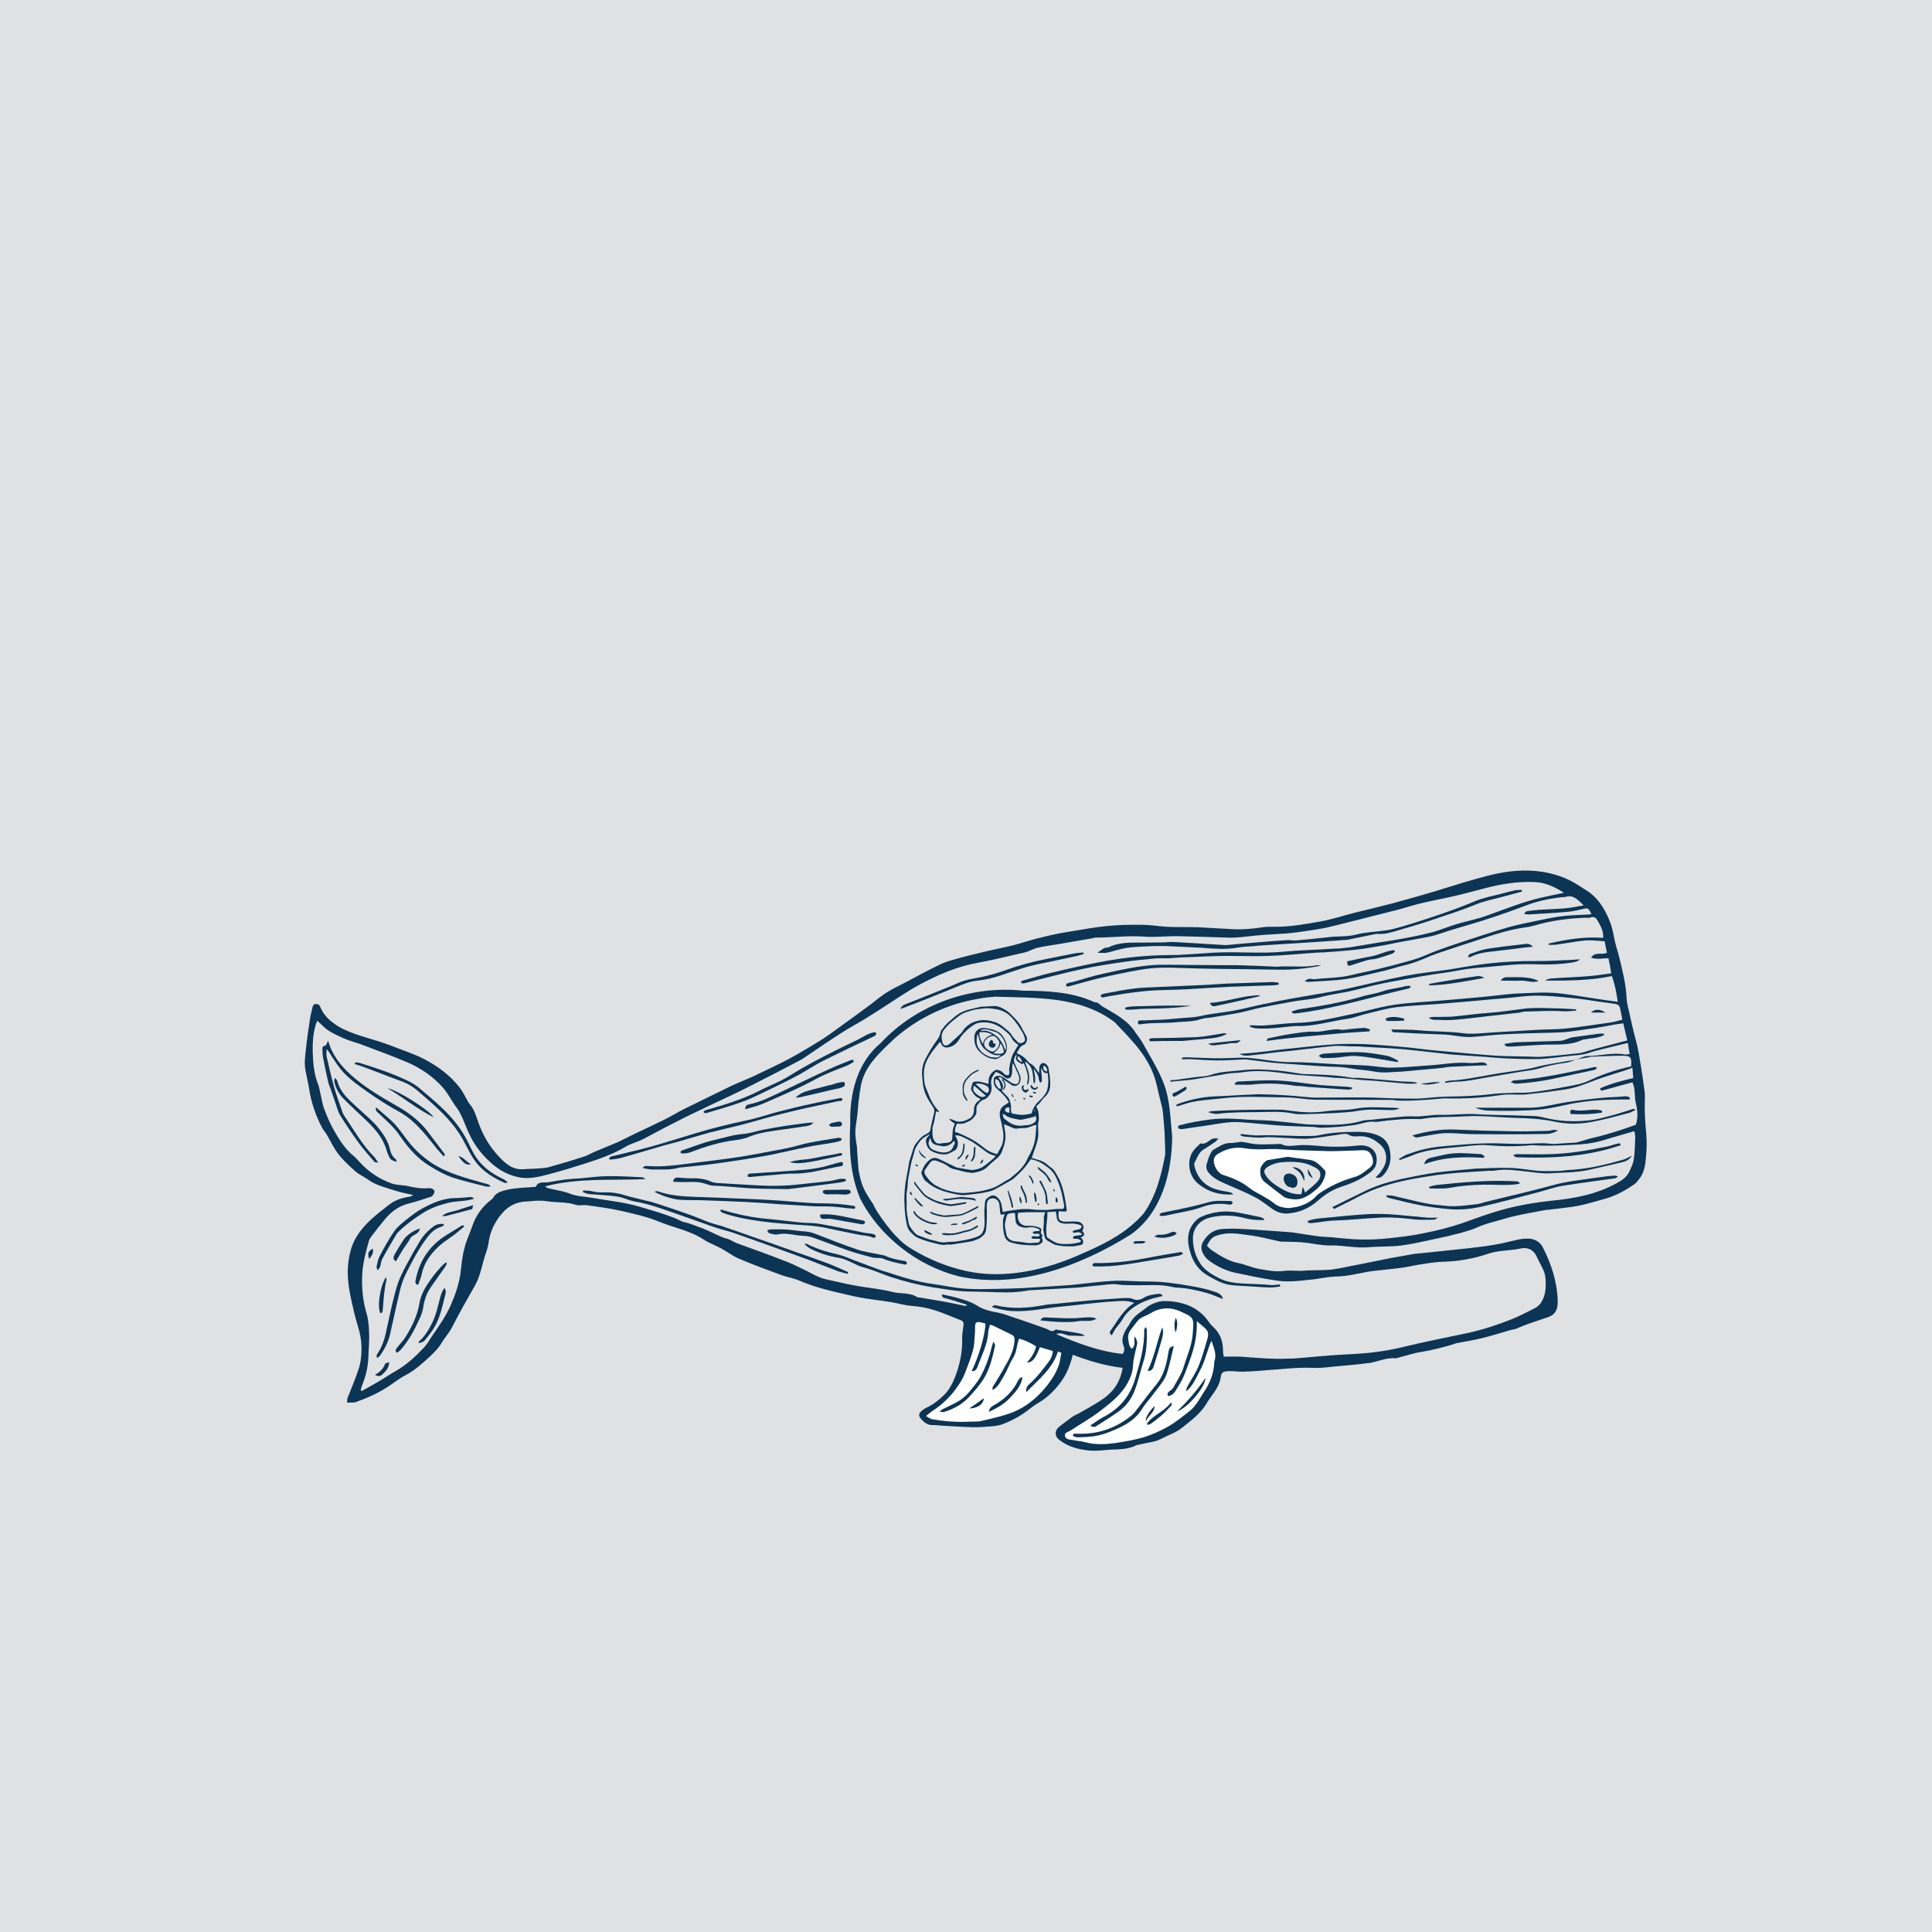 <?xml version="1.0" encoding="UTF-8"?>
<svg xmlns="http://www.w3.org/2000/svg" viewBox="0 0 136.06 136.06">
  <defs>
    <style>
      .cls-1 {
        fill: #fff;
      }

      .cls-2 {
        fill: #0c3454;
      }

      .cls-3 {
        fill: #e0e1e3;
      }
    </style>
  </defs>
  <g id="Layer_3" data-name="Layer 3">
    <rect class="cls-3" x="0" width="136.06" height="136.06"/>
  </g>
  <g id="B_W" data-name="B&amp;amp;W">
    <g>
      <path class="cls-1" d="m90.94,84.44c.75.13,1.28-.27,1.81-.72.31-.27.48-.6.58-.98.02-.1.03-.27-.03-.32-.3-.3-.57-.66-1.04-.73-.52-.07-1.05-.14-1.59-.22-.46.08-.92.15-1.38.23-.2.04-.5.42-.53.63-.03.36.02.69.33.93.44.34.87.69,1.32,1.02.15.1.35.13.53.16Zm4.46-1.55c-.77.22-1.51.54-2.19.96-.18.12-.38.23-.52.39-.3.33-.67.53-1.08.68-.29.1-.61.12-.82.16-.48-.02-.82-.12-1.12-.38-.22-.18-.48-.31-.72-.46-.32-.19-.67-.34-.95-.57-.55-.44-1.17-.71-1.83-.91-.4-.12-.72-.66-.69-1.07.03-.29.25-.42.46-.52.53-.28,1.08-.4,1.7-.3.57.1,1.15.09,1.74.06.58-.02,1.17.05,1.75.07.76.03,1.51.05,2.27.07.27.01.55,0,.82,0,.57-.01,1.14-.04,1.72-.06.36,0,.53.11.67.42.14.35.13.6-.15.82-.33.25-.63.53-1.06.65Z"/>
      <path class="cls-1" d="m82.48,98.75c-.46.66-1.27.89-1.71,1.51l.06.09c.09-.04.19-.06.27-.12.24-.18.48-.36.7-.55.25-.22.47-.46.69-.7.04-.04,0-.15-.01-.23Zm.31-4.92c.15-.39.15-.81.01-1.03-.1.33-.13.63-.01,1.03Zm-.94-.35c-.37,1-.54,2.06-1.03,3.06.34.03.39-.22.45-.39.2-.63.39-1.26.57-1.9.06-.24.11-.51.01-.77Zm-.55,5.54q-.68.74-.6,1.07c.18-.43.62-.61.6-1.07Zm-.85.17c.24-.39.57-.72.83-1.09.35-.47.77-.91.93-1.49.17-.58.3-1.17.45-1.8-.24,0-.31.15-.35.3-.04.17-.05.34-.09.51-.13.66-.32,1.3-.76,1.85-.46.56-.89,1.15-1.34,1.72-.14.18-.28.37-.45.51-1.08.87-2.31,1.31-3.7,1.27h-.38s-.02.09-.03.14c.1.04.19.11.28.11.33,0,.66-.02.99-.05.66-.06,1.28-.3,1.88-.57.7-.32,1.33-.72,1.74-1.41Zm.25-5.73c-.09.08-.12.15-.12.23.03,1.18-.31,2.29-.63,3.4-.36,1.24-1.12,2.13-2.27,2.72-.3.16-.57.37-.89.58.24.18.36.08.48,0,.49-.31.99-.62,1.47-.96.58-.4.98-.96,1.21-1.62.22-.6.36-1.24.55-1.85.25-.75.28-1.52.26-2.3,0-.07-.04-.13-.06-.2Zm3.92,2.83c.29-.61.42-1.26.7-1.88.13.46.38.9.22,1.41-.03.07-.03.14-.03.21-.04.69-.28,1.31-.65,1.89-.19.28-.36.59-.55.87-.14.19-.3.4-.49.55-.5.4-1.01.81-1.56,1.13-.54.3-1.13.57-1.71.75-.67.19-1.35.31-2.03.41-.69.09-1.39.13-2.08-.06-.3-.08-.6-.09-.9-.16-.2-.03-.47-.02-.54-.27-.06-.26.22-.29.38-.39.69-.46,1.42-.86,2.08-1.37.64-.49,1.31-1,1.77-1.69.3-.46.54-.97.56-1.52.03-.52.17-.99.28-1.46q.07-.26-.16-.6c-.07.32.1.65-.2.87-.23-.16-.21-.44-.25-.66-.05-.21.03-.46.12-.6.06-.09.55-.73.61-.78.28-.24.55-.28.82-.45.67-.41,1.39-.46,2.11-.14.98.44.97.44.88,1.56-.05.84-.41,1.58-.64,2.36-.15.51-.47.97-.73,1.46-.06.1-.18.18-.28.25-.11.11-.18.2-.08.34.43-.07.54-.44.72-.71.37-.55.56-1.17.79-1.79.32-.87.54-1.75.5-2.78.26.22.48.39.66.57.17.18.16.43.1.65-.19.64-.36,1.29-.62,1.92-.21.52-.55,1-.82,1.51-.03.06-.05.17-.09.29.38-.23.62-.7,1.11-1.69Zm-1.72,3.1c.71-.21,1.99-1.7,1.99-2.34-.61.9-1.27,1.65-1.99,2.34Z"/>
      <path class="cls-1" d="m68.26,99.19c.62-.02.99-.31,1.03-.72-.35.25-.69.49-1.03.72Zm1.38.24c.54-.25,1.07-.54,1.48-.98.39-.41.77-.83.88-1.4-.02-.02-.05-.05-.08-.07-.07.08-.17.14-.21.23-.36.75-.92,1.3-1.64,1.71-.18.1-.4.21-.43.51Zm.32-4.95c-.05.16-.08.24-.1.31-.18.76-.44,1.49-.81,2.17-.23.4-.53.75-.82,1.1-.2.23-.43.44-.68.59-.37.23-.79.4-1.18.6-.05.03-.08.07-.2.17.17.01.26.04.33.01.64-.2,1.23-.51,1.69-.99.38-.41.76-.84,1.06-1.3.46-.72.65-1.56.83-2.39,0-.05-.06-.13-.12-.27Zm-.05,3.41c.41-.24.59-.66.81-1.03.24-.41.39-.87.64-1.26.25-.41.23-.88.41-1.33.43.12.82.3,1.2.55-.1.44-.35.8-.65,1.14.39-.02.61-.28.91-1.09.3.09.6.18.92.27-.03.32-.14.57-.31.78-.41.54-.81,1.08-1.32,1.53-.14.12-.29.28-.24.59.87-.9,1.83-1.63,2.23-2.87.1.05.19.09.24.1-.07.32-.09.6-.18.87-.12.32-.27.64-.46.92-.22.34-.47.66-.74.95-.67.72-1.45,1.27-2.38,1.57-.63.21-1.27.35-1.91.5-.24.05-.51.03-.77.04-.91.05-1.8-.02-2.7-.18-.11-.02-.22-.11-.4-.22.2-.15.31-.26.44-.35.56-.35,1.02-.77,1.45-1.28.34-.43.65-.87.85-1.37.21-.55.43-1.1.58-1.67.1-.38.09-.79.13-1.2.01-.15,0-.31.01-.47,0-.23.09-.3.33-.27.13.02.27.07.4.1,0,.72-.45,2.29-.97,3.35.24.03.34-.14.41-.3.28-.8.7-1.54.75-2.41,0-.18.08-.36.13-.56.09.02.19.05.27.09.41.19.82.41,1.23.6.2.09.24.2.23.43-.05.69-.35,1.27-.68,1.83-.27.49-.56.96-.86,1.44-.02.06-.02.12,0,.21Z"/>
      <path class="cls-2" d="m112.05,71.31c.22-.25.63-.27,1.01,0h-1.01Z"/>
      <path class="cls-2" d="m111,74.6h.07s-.04.02-.05.02h-.01s-.01-.02-.01-.02Z"/>
      <path class="cls-2" d="m111.02,74.62s-.05.01-.07.01c.02-.01.04-.01.06-.02h.01Z"/>
      <path class="cls-2" d="m110.77,78.16c.6.14,1.19-.06,1.78,0,.09.01.18.04.27.06,0,.04-.01.09-.01.14-.73.11-1.46.14-2.21.09-.04-.19,0-.33.17-.29Z"/>
      <path class="cls-2" d="m112.78,81.04c-1.95.47-3.94.53-5.94.46-.09,0-.18-.05-.27-.15.08-.03.16-.07.25-.07.8,0,1.61.03,2.41,0,.63-.02,1.26-.08,1.88-.17.68-.09,1.36-.23,2.03-.36.22-.04.44-.13.66-.18.1-.03.2-.04.29-.06.02.05.03.1.04.15-.45.13-.89.28-1.35.38Z"/>
      <path class="cls-2" d="m106.59,76.09c1.94-.12,3.84-.57,5.74-.95.03-.01.07.03.14.07-.07.06-.11.12-.16.13-1.01.22-2.01.44-3.02.65-.39.08-.79.15-1.18.2-.44.06-.88.1-1.32.13-.1.01-.21-.05-.4-.1.13-.09.17-.13.2-.13Z"/>
      <path class="cls-2" d="m110.4,73.16c.1-.03.19-.08.28-.1.64-.09,1.28-.18,1.92-.26.12-.02.24,0,.36,0,.01.03.01.06.01.09-.41.23-.87.21-1.31.3-.09.02-.18.01-.25.05-.84.4-1.74.3-2.62.33-.76.03-1.51.09-2.27.13-.14.01-.28.01-.43-.01-.04,0-.08-.08-.16-.17.34-.05.62-.11.9-.12,1.01-.04,2.03-.06,3.05-.1.17,0,.35-.09.52-.14Z"/>
      <path class="cls-2" d="m106.19,68.82c.74,0,1.48-.06,2.17.26-.43.17-.85-.04-1.27-.02-.44.02-.89,0-1.4,0,.16-.25.33-.24.5-.24Z"/>
      <path class="cls-2" d="m113.59,77.44c-1.05.02-2.09.12-3.12.33-.62.13-1.24.28-1.86.35-.7.08-1.41.09-2.11.11-.58.01-1.17,0-1.75-.02-.29-.02-.58-.08-.85-.2.19,0,.38-.01.58,0h3.09c.68.02,1.34-.12,2-.25.87-.18,1.76-.28,2.64-.38.65-.08,1.31-.12,1.97-.15.2-.01.43-.08.6.08-.01.04-.01.08-.01.12-.4,0-.79,0-1.18.01Z"/>
      <path class="cls-2" d="m103.8,68.78c.23-.04.5-.09.72.09-1.29.23-2.56.49-3.86.53,0-.04,0-.07-.01-.11.21-.03.41-.08.61-.11.85-.14,1.69-.29,2.54-.4Z"/>
      <path class="cls-2" d="m104.68,66.83c.88-.14,1.76-.24,2.64-.34.21-.03.44-.05.63.19-.17.01-.33.02-.49.04-.71.09-1.42.18-2.13.26-.61.07-1.22.12-1.78.42-.03.02-.08,0-.18,0,.06-.09.08-.19.13-.21.39-.13.78-.29,1.18-.36Z"/>
      <path class="cls-2" d="m108.82,75c.71-.14,1.41-.25,2.13-.37-.2.07-.4.17-.61.2-.67.09-1.32.22-1.97.42-.38.11-.79.15-1.19.21-.88.15-1.77.3-2.66.45-.62.11-1.24.25-1.87.26-.29,0-.58.06-.87.09-.01-.03-.01-.06-.02-.09.12-.03.24-.06.36-.07.94-.04,1.85-.24,2.77-.4.87-.16,1.76-.26,2.63-.41.44-.07.86-.21,1.3-.29Z"/>
      <path class="cls-2" d="m106.55,79.67c.81.02,1.63-.01,2.45-.03.14,0,.28-.05.42-.07.07,0,.15.02.31.03-.34.22-.62.26-.92.26-.76.01-1.52.02-2.29.02-.97,0-1.94,0-2.91-.01-.62-.01-1.23-.09-1.85-.07-.47.02-.93.13-1.4.2-.21.03-.42.09-.63.11-.06,0-.14-.08-.27-.15,1.05-.29,2.01-.45,3.01-.41,1.36.06,2.72.1,4.08.12Z"/>
      <path class="cls-2" d="m111,71.17c-.31.02-.62.07-.93.05-.89-.07-1.78.01-2.68.02-.14,0-.28.06-.42.08l-2.16.24c-.79.09-1.59.2-2.39.26-.46.04-.94.01-1.41,0-.13,0-.27-.06-.39-.14.24-.09.48-.06.72-.06.33-.02.66,0,.98-.03.84-.08,1.68-.2,2.53-.26s1.69-.2,2.54-.3c.83-.09,1.67-.02,2.5-.01.37.01.74.04,1.11.06v.1Z"/>
      <path class="cls-2" d="m100.05,76.31c.47-.01.93-.16,1.41-.08-.47.09-.93.24-1.41.08Z"/>
      <path class="cls-2" d="m106.74,83.41c-.74.08-1.48.01-2.22.02-.83.01-1.66.08-2.48.23-.41.07-.85.03-1.28.04-.04.01-.08-.03-.12-.04l.03-.09c.18-.04.34-.1.52-.12,1.89-.2,3.78-.37,5.69-.25.04.01.08.07.18.14-.15.04-.23.06-.32.07Z"/>
      <path class="cls-2" d="m104.49,81.54c-1.42-.09-2.83-.06-4.19.45.07-.3.26-.42.49-.46.54-.12,1.09-.28,1.64-.31.62-.04,1.25.03,1.87.06.08.01.16.1.25.15-.02.04-.04.08-.06.11Z"/>
      <path class="cls-2" d="m98.4,71.9c-.22,0-.43,0-.65,0-.12,0-.18-.06-.14-.19.43-.16.85-.08,1.27.02,0,.05.01.1.01.14-.16.01-.33.03-.49.03Z"/>
      <path class="cls-2" d="m109.35,83.47c.93-.26,1.88-.36,2.83-.5.51-.07,1.02-.15,1.53-.18.07,0,.13,0,.23.08-.07.04-.13.1-.2.11-1.23.18-2.47.33-3.7.53-.59.1-1.16.31-1.74.46-1.32.34-2.64.71-3.98,1.01-.75.17-1.52.24-2.29.17-.66-.06-1.31-.14-1.95-.26-.76-.15-1.5-.34-2.25-.52-.07-.01-.13-.07-.2-.1.01-.03.02-.06.02-.09.17.01.33,0,.49.04.75.17,1.49.37,2.25.52.48.1.96.13,1.45.18.73.08,1.45-.04,2.18-.12.19-.02.38-.1.58-.15,1.58-.39,3.18-.75,4.75-1.18Z"/>
      <path class="cls-2" d="m99.22,69.61c-2.69.61-5.32,1.46-8.08,1.77-.06,0-.12-.04-.19-.14.19-.06.39-.14.59-.17,1.5-.22,2.99-.48,4.44-.91.44-.13.9-.18,1.33-.33.54-.2,1.12-.23,1.67-.38.1-.03.22-.01.33-.02.01.03.02.05.03.08-.04.04-.08.09-.12.1Z"/>
      <path class="cls-2" d="m95.18,67.97c-.26.08-.28.07-.31-.27.56-.12,1.13-.25,1.7-.35.55-.1,1.05-.39,1.61-.44.02.03.04.06.06.1-.07.05-.12.13-.19.15-.36.13-.73.25-1.1.35-.21.05-.43.05-.63.1-.39.11-.76.24-1.14.36Z"/>
      <path class="cls-2" d="m99.31,83.06c-1.28.25-2.53.62-3.69,1.24-.55.3-1.12.56-1.67.84-.04-.04-.08-.08-.12-.13.07-.04.15-.07.22-.11.71-.35,1.41-.7,2.12-1.04.84-.41,1.74-.66,2.65-.86.78-.16,1.57-.32,2.37-.43.83-.11,1.68-.17,2.52-.25.06,0,.11-.02.17-.02.83-.02,1.67-.08,2.5-.05.67.02,1.33.16,2,.21.48.03.95.01,1.43,0,.2,0,.39-.05.59-.06,1.33-.05,2.61-.36,3.88-.72.2-.05.38-.17.65-.29-.21.32-.46.4-.7.46-.75.19-1.51.34-2.26.52-.94.22-1.91.2-2.86.26-.51.03-1.03-.07-1.55-.12-.76-.08-1.53-.21-2.31-.07-.12.03-.26,0-.39.01-.97.07-1.95.11-2.92.21-.88.09-1.76.24-2.63.4Z"/>
      <path class="cls-2" d="m97.96,74.72c-.8-.13-1.6-.29-2.41-.35-.5-.04-1,.08-1.5.12-.3.02-.6.02-.9.02-.08,0-.16-.07-.24-.11,0-.03,0-.07.02-.11.11-.03.21-.08.32-.09.82-.04,1.64-.12,2.45-.1.67.02,1.34.14,2,.26.27.05.51.22.76.33-.01.04-.02.08-.03.11-.16-.03-.31-.06-.47-.08Z"/>
      <path class="cls-2" d="m93.98,72.81c-1.57.15-3.15.26-4.78.5.05-.12.06-.18.09-.18.53-.11,1.05-.23,1.59-.31.56-.08,1.13-.19,1.7-.16.64.03,1.25-.26,1.9-.14.13.03.28-.02.42-.03.38-.04.76-.08,1.15-.1.14-.01.28.07.42.1,0,.05-.01.09-.02.14-.82.06-1.64.1-2.47.18Z"/>
      <path class="cls-2" d="m93.89,85.96c-.53.02-1.04.14-1.56.18-.08,0-.15-.03-.23-.04v-.11c.41-.17.86-.19,1.29-.23.9-.09,1.8-.18,2.7-.24.57-.04,1.15-.04,1.72-.01.9.06,1.79.16,2.69.24.24.02.48,0,.73,0-.09.14-.26.15-.39.15-.4,0-.81.02-1.2-.02-.8-.1-1.61-.17-2.41-.13-1.11.05-2.22.18-3.34.21Z"/>
      <path class="cls-2" d="m92.11,82.32c.12.22.23.44.35.66-.31-.18-.36-.29-.35-.66Z"/>
      <path class="cls-2" d="m91.02,82.2c.54-.01.91.41.83.97-.11-.22-.18-.42-.31-.58-.13-.15-.33-.25-.52-.39Z"/>
      <path class="cls-2" d="m91.37,83.22c.02.19-.06.37-.23.42-.12.04-.29-.04-.43-.08-.04-.01-.07-.05-.1-.08-.19-.19-.26-.47-.17-.66.08-.15.28-.21.49-.15.29.09.44.28.44.55Z"/>
      <path class="cls-2" d="m92.75,83.72c-.53.45-1.06.85-1.81.72-.18-.03-.38-.06-.53-.16-.45-.33-.88-.68-1.32-1.02-.31-.24-.36-.57-.33-.93.03-.21.33-.59.53-.63.46-.08.92-.15,1.38-.23.54.08,1.07.15,1.59.22.47.07.74.43,1.04.73.06.05.05.22.03.32-.1.38-.27.71-.58.98Zm-2.87-.23c.54.35,1.1.66,1.78.61.02-.16.05-.31.07-.47.02,0,.03.01.05.01.04.1.07.2.13.35.31-.27.6-.49.85-.75.32-.34.3-.76-.04-.96-.26-.15-.54-.28-.82-.35-.45-.11-.92-.12-1.39-.1-.45.02-.86.11-1.24.35-.27.18-.3.33-.12.61.18.29.45.51.73.7Z"/>
      <path class="cls-2" d="m94.93,79.89c-.17-.09-.45-.01-.68.02-.71.09-1.41.23-2.13.28-.56.03-1.14-.04-1.72-.06-.46-.01-.93-.08-1.41-.03-.46.05-.94-.03-1.41-.06-.08-.01-.15-.06-.22-.09.01-.03.01-.06.02-.09.44.04.88.12,1.32.1,1.15-.05,2.3.07,3.44.04.25,0,.5,0,.73-.05.93-.21,1.87-.24,2.82-.24.51.01.97.07,1.42.28.39.18.63.47.74.89.17.7.07,1.33-.43,1.88-.13.14-.27.23-.55.17.14-.15.25-.25.34-.37.22-.3.41-.6.41-1.01s-.16-.73-.46-.98c-.4-.35-.85-.57-1.41-.55-.28.02-.55.04-.82-.13Z"/>
      <path class="cls-2" d="m89.95,76.09c.97.04,1.92.21,2.89.31.65.06,1.31.09,1.97.13.14.01.27.04.4.05.01.04.01.07.01.1-.09.02-.17.06-.26.06-.91-.06-1.82-.12-2.73-.19-.23-.01-.45-.05-.68-.07-.1,0-.21.01-.3-.01-1.1-.18-2.13-.2-3.07-.09-.21.02-.42.01-.63.01h-.57l-.03-.09c.07-.04.13-.12.2-.13.94-.04,1.87-.12,2.8-.08Z"/>
      <path class="cls-2" d="m86.63,73.47c-.25.05-.51.07-.77.1-.25.03-.51.13-.77-.08.74-.08,1.49-.16,2.28-.24-.21.31-.51.18-.74.22Z"/>
      <path class="cls-2" d="m85.6,70.85c-.13.03-.29.04-.39-.22,1.23-.08,2.34-.54,3.55-.54-.06.03-.12.09-.19.1-.99.23-1.98.45-2.97.66Z"/>
      <path class="cls-2" d="m85.38,78.25c.65-.04,1.29-.07,1.94-.08.94-.02,1.89-.03,2.84-.02.25,0,.51.05.76.08.79.11,1.57.15,2.36.04.54-.08,1.09-.08,1.63-.12.19-.01.37-.04.55-.07.87-.17,1.75-.08,2.63-.07.16,0,.32.02.48.04-.31.16-.6.13-.9.12-.65-.01-1.31-.07-1.97.05-.59.11-1.19.13-1.79.17-.75.04-1.49.06-2.24.08-.19,0-.4-.01-.59-.05-.82-.17-1.66-.11-2.49-.1-.94.01-1.89,0-2.83.12-.21.03-.44-.04-.68-.12.1-.03.2-.07.3-.07Z"/>
      <path class="cls-2" d="m85.94,81.17c-.21.1-.43.23-.46.52-.03.41.29.95.69,1.07.66.2,1.28.47,1.83.91.28.23.63.38.95.57.24.15.5.28.72.46.3.26.64.36,1.12.38.21-.04.53-.06.82-.16.41-.15.78-.35,1.08-.68.14-.16.34-.27.52-.39.68-.42,1.42-.74,2.19-.96.43-.12.73-.4,1.06-.65.28-.22.29-.47.15-.82-.14-.31-.31-.43-.67-.42-.58.02-1.15.05-1.72.06-.27,0-.55.02-.82,0-.76-.02-1.51-.04-2.27-.07-.58-.02-1.17-.09-1.75-.07-.59.03-1.17.04-1.74-.06-.62-.1-1.17.02-1.7.3Zm.69,2.34c-.49-.22-.99-.39-1.38-.78-.3-.3-.37-.52-.22-.91.05-.14.07-.28.14-.41.08-.16.16-.38.3-.45.35-.18.67-.45,1.1-.46.27,0,.54-.05.85-.09.13.02.3.04.47.08.68.16,1.37.09,2.06.08.1,0,.22-.03.3.01.37.19.76.11,1.13.08.76-.07,1.51.07,2.27.09.67.02,1.34,0,2.02-.08.87-.09,1.49.48,1.22,1.4-.05.18-.23.36-.39.49-.61.48-1.31.78-2.05,1.02-.61.2-1.14.54-1.62.96-.61.55-1.34.86-2.15.92-.37.03-.74-.09-1.06-.31-.39-.27-.75-.58-1.17-.8-.59-.32-1.21-.57-1.82-.84Z"/>
      <path class="cls-2" d="m84.78,80.94c-.36.21-.47.6-.65.93-.05.09-.01.26.02.38.23.75.72,1.27,1.47,1.5.33.11.69.14,1.03.22.08.02.15.09.22.14-.94.08-1.76-.16-2.46-.72-.75-.6-.83-1.68-.39-2.32.14-.19.3-.33.46-.49.02-.02.05-.06.06-.06.4.12.6-.26.91-.34.09-.02.18,0,.35,0-.1.11-.14.18-.2.22-.27.19-.54.37-.82.54Z"/>
      <path class="cls-2" d="m84.01,87.26c.01.68.2,1.27.58,1.81.3.42.75.67,1.19.91.67.37,1.43.4,2.17.43.52.02,1.05.04,1.57.09.2.01.41-.03.61-.05l.03.15c-.25.03-.49.08-.74.07-.51-.01-1.02-.06-1.53-.09-.44-.03-.89-.03-1.33-.1-.55-.1-1.04-.38-1.52-.66-.63-.37-1.01-.93-1.2-1.58-.25-.77-.29-1.59.35-2.25.12-.12.26-.24.41-.3.84-.37,1.72-.46,2.62-.29.5.1,1.01.2,1.51.31.1.02.19.08.29.12-.01.03-.01.07-.02.1-.29-.01-.58-.01-.87-.05-.34-.05-.67-.16-1-.21-.67-.1-1.36-.08-2,.1-.66.19-1.14.74-1.12,1.49Z"/>
      <path class="cls-2" d="m85.58,74.53c.56.01,1.12-.03,1.67-.04.26,0,.52-.01.77.02.97.09,1.92.3,2.9.29,1.15,0,2.29.1,3.44.16.62.02,1.25.04,1.87.08.58.04,1.16.15,1.74.15.85-.01,1.69-.09,2.53-.15.98-.05,1.96-.26,2.95-.18.3.02.59-.02.89-.04.15,0,.28,0,.4.2-.23.01-.41.01-.58.02-.68.03-1.37.05-2.05.09-.2.01-.39.06-.59.08-.61.06-1.22.12-1.84.17-.34.03-.68.07-1.02.09-.61.02-1.24.12-1.83,0-.55-.11-1.1-.12-1.64-.22-.52-.1-1.02-.12-1.54-.13-.84-.04-1.69-.11-2.53-.17-.5-.03-1-.06-1.5-.11-.54-.06-1.08-.14-1.62-.2-.14-.02-.28-.04-.43-.03-.61.02-1.23.08-1.84.07-.65,0-1.29-.06-1.93-.09-.18-.01-.49.03-.54,0-.06-.03-.03-.09.01-.11.12-.02.21-.02.33-.02.66.02,1.32.06,1.98.07Z"/>
      <path class="cls-2" d="m84.75,79.3c-.48.07-.96.13-1.44.21-.41.07-.41-.22-.25-.26.74-.2,1.49-.33,2.25-.42.71-.08,1.4-.06,2.1-.01.73.06,1.45.06,2.18.11.71.06,1.42.15,2.13.22.15.02.31.03.46.04,1.26.04,2.53.1,3.76-.26.21-.06.43-.05.64-.07.38-.04.77-.09,1.15-.12.6-.05,1.21-.15,1.8-.12.65.04,1.28-.13,1.92-.11.65.02,1.29-.05,1.94-.06.41-.01.83.04,1.24.05,1.11.03,2.21.05,3.32.09.27.01.54.05.81.12,1.01.26,2.04.3,3.07.2.61-.05,1.21-.24,1.81-.39.47-.13.93-.29,1.39-.43.02-.01.05.02.15.07-.19.09-.32.19-.47.22-.85.22-1.69.46-2.55.62-.91.18-1.84.18-2.74-.02-.86-.18-1.73-.23-2.61-.25-.89-.03-1.79-.1-2.69-.13-.57-.01-1.14.03-1.71.05-.5,0-1,.02-1.5.05-.2.01-.4.05-.59.07-.13.02-.26.05-.38.04-.96-.04-1.91.06-2.85.18-.08,0-.15.03-.22.02-.55-.09-1.04.17-1.56.23-.36.04-.71.09-1.07.12-.4.03-.8.05-1.2.06-.2,0-.4-.05-.6-.06-.7-.03-1.4-.04-2.1-.08-.75-.05-1.49-.13-2.23-.19-.49-.03-.98-.1-1.46-.06-.64.05-1.27.18-1.9.27Z"/>
      <path class="cls-2" d="m84.89,97.05c0,.64-1.28,2.13-1.99,2.34.72-.69,1.38-1.44,1.99-2.34Z"/>
      <path class="cls-2" d="m83.13,76.74c.12-.07.25-.14.37-.21.03.02.05.05.07.07-.02.05-.02.14-.07.16-.27.17-.7.47-.81.47-.11-.01-.18-.17-.05-.25.17-.06.33-.14.49-.24Z"/>
      <path class="cls-2" d="m82.8,92.8c.14.22.14.64-.01,1.03-.12-.4-.09-.7.01-1.03Z"/>
      <path class="cls-2" d="m84.64,75.81c.2-.01.4-.04.59-.1.73-.26,1.49-.25,2.25-.34.83-.1,1.66-.05,2.48.02.52.04,1.03.14,1.54.21.11.01.22.04.34.04,1.1.04,2.2.05,3.3.25.19.04.4,0,.6.02.94.07,1.88.16,2.82.24.3.03.61.02.91.04.1.01.21.04.31.06,0,.02-.01.04-.01.06-.25,0-.51.02-.76,0-.66-.05-1.33-.12-2-.18-.35-.03-.7-.04-1.05-.07-.45-.04-.91-.09-1.36-.13-.22-.02-.43-.01-.65-.03-1.13-.13-2.28-.13-3.42-.3-1.02-.15-2.05-.25-3.09-.08-.32.05-.66.04-.98.09-.79.13-1.58.28-2.37.4-.31.05-.62.07-.93.1-.18.01-.35.03-.52.05-.04.01-.08.02-.12.02-.09.02-.16-.09-.04-.11.23,0,.46-.04.68-.07.5-.06.99-.15,1.48-.19Z"/>
      <path class="cls-2" d="m86.54,84.83c-.61-.1-1.24-.06-1.82.15-.76.29-1.57.39-2.35.57-.83.2-.78,0-.59-.13.11-.02.23-.05.34-.07.61-.12,1.21-.24,1.81-.38.4-.09.8-.2,1.2-.31.51-.14,1.03-.08,1.55-.08.03,0,.07.04.13.08-.04.18-.13.19-.27.17Z"/>
      <path class="cls-2" d="m81.61,86.95c.3.03.59-.03.86-.16.16-.07.3-.07.4.1-.38.27-1.14.38-1.59.18.15-.05.24-.13.33-.12Z"/>
      <path class="cls-2" d="m80.77,100.26c.44-.62,1.25-.85,1.71-1.51.01.08.05.19.01.23-.22.24-.44.48-.69.7-.22.19-.46.37-.7.55-.08.06-.18.08-.27.12l-.06-.09Z"/>
      <path class="cls-2" d="m84.22,73.04c.65-.03,1.3-.18,1.95-.27.08-.01.15,0,.23.05-.31.15-.64.25-.98.29-.68.07-1.37.13-2.05.19-.19.02-.37,0-.56.01-.58,0-1.16,0-1.75.02-.16-.01-.11-.15-.12-.16.14-.08.31-.05.46-.06.94-.01,1.88-.03,2.82-.07Z"/>
      <path class="cls-2" d="m80.82,96.54c.49-1,.66-2.06,1.03-3.06.1.26.05.53-.01.77-.18.64-.37,1.27-.57,1.9-.06.17-.11.42-.45.39Z"/>
      <path class="cls-2" d="m80.7,100.09q-.08-.33.6-1.07c.02.46-.42.64-.6,1.07Z"/>
      <path class="cls-2" d="m85.34,71.65c-.25.04-.52.04-.76.12-.61.21-1.24.16-1.86.23-.73.07-1.48.01-2.2.11-.09.01-.19.02-.28.03-.07,0-.12-.06-.1-.19.03-.12.24-.09.41-.09.73-.03,1.47-.04,2.19-.12.64-.07,1.29-.06,1.92-.21.76-.17,1.54-.22,2.3-.37.7-.13,1.39-.32,2.09-.46.66-.14,1.32-.27,1.99-.39.94-.17,1.89-.32,2.83-.49.44-.08.87-.16,1.31-.26,1.27-.28,2.53-.6,3.81-.84.99-.19,1.99-.29,2.98-.43.38-.05.76-.13,1.14-.19.52-.08,1.05-.17,1.57-.23,1.17-.14,2.35-.2,3.52-.19.83.01,1.66-.05,2.49-.08.19-.01.38-.04.58-.03-.24.2-.54.21-.81.25-.44.06-.89.09-1.33.1-.69.01-1.39-.04-2.09-.01-.69.03-1.39.11-2.08.17-.53.05-1.05.08-1.57.15-.45.06-.9.16-1.35.23-.36.06-.73.1-1.1.16-.66.1-1.32.22-1.98.34s-1.32.23-1.97.38c-.65.14-1.3.33-1.95.47s-1.31.22-1.96.39c-.73.2-1.49.22-2.24.37-.7.13-1.4.26-2.1.4-.51.11-1,.26-1.5.36-.63.12-1.26.21-1.9.32Z"/>
      <path class="cls-2" d="m80.64,87.51c-.07.02-.15.06-.22.06-.18,0-.35.01-.53.01-.1.01-.08-.1.02-.16.09-.01.19-.01.29-.02h.42s.01.08.02.11Z"/>
      <path class="cls-2" d="m79.42,71.11c-.23,0-.24-.14-.1-.17.42-.1.93-.07,1.46-.09,1.01-.04,2.13-.04,3.11-.02-.97.16-2.1.2-3.12.21-.53,0-.91.07-1.35.07Z"/>
      <path class="cls-2" d="m95.54,65.81c.64-.17,1.32-.18,1.99-.28.24-.03.48-.08.71-.14.47-.13.94-.26,1.4-.41,1.43-.46,2.86-.93,4.25-1.52.58-.24,1.23-.36,1.85-.52.32-.09.64-.17.96-.24.15-.03.31-.02.47-.03,0,.04.01.08.01.12-.49.13-.98.26-1.46.39-.6.16-1.21.28-1.77.51-1.02.42-2.07.75-3.11,1.1-.8.28-1.61.5-2.42.74-.44.14-.88.27-1.35.24-.1-.01-.2.01-.3.03l-1.92.39c-.07.01-.14,0-.21.01-.52.04-1.03.08-1.55.11-.77.06-1.54.1-2.31.15l-1.89.12c-.19.01-.38.03-.56.05-.4.03-.8.04-1.2.11-.79.14-1.57.08-2.36.02-.01,0-.03-.01-.04-.01-.85-.04-1.69-.08-2.54-.12-.33-.01-.66-.01-.99,0-.61.03-1.23.04-1.83.12-.47.07-.93.24-1.4.34-.19.04-.4.01-.69.01.28-.17.44-.39.74-.37.01,0,.03,0,.04-.01.64-.32,1.33-.34,2.02-.34.61,0,1.22,0,1.83-.01.25,0,.49-.05.73-.03,1.22.06,2.43.15,3.65.22.12,0,.25-.02.38-.03.65-.06,1.3-.12,1.96-.17.67-.06,1.34-.11,2.01-.15.21-.02.42.04.63.02.83-.07,1.66-.16,2.48-.25.12-.01.23-.02.35-.02.48-.02.95-.02,1.44-.15Z"/>
      <path class="cls-2" d="m77.8,69.97c.65-.13,1.31-.25,1.97-.34.75-.1,1.51-.1,2.27-.14.96-.05,1.92-.08,2.88-.13.49-.02.98-.07,1.46-.09,1.08-.04,2.16-.07,3.23-.11.15,0,.29.03.44.05v.13c-.13.02-.25.05-.38.05-.99.04-1.98.06-2.97.1-1.1.05-2.21.13-3.31.19-.81.04-1.62.03-2.43.09-.74.06-1.48.16-2.21.28-.24.04-.47.08-.71.12-.1.02-.19.04-.29.06-.17.06-.23-.05-.23-.11,0-.07.12-.12.28-.15Z"/>
      <path class="cls-2" d="m80.83,88.8c-.55.09-1.1.19-1.65.26-.7.1-1.39.14-2.09.13-.19,0-.21-.16-.03-.24,1.24.02,2.46-.11,3.68-.35.79-.16,1.58-.28,2.37-.42.06-.01.13.01.22.1-.1.05-.2.13-.31.15-.73.13-1.46.25-2.19.37Z"/>
      <path class="cls-2" d="m80.58,93.69c0-.08.03-.15.12-.23.02.07.06.13.06.2.02.78,0,1.55-.26,2.3-.19.61-.33,1.25-.55,1.85-.23.66-.63,1.22-1.21,1.62-.48.34-.98.65-1.47.96-.12.08-.24.18-.48,0,.32-.21.59-.42.89-.58,1.15-.59,1.91-1.48,2.27-2.72.32-1.11.66-2.22.63-3.4Z"/>
      <path class="cls-2" d="m78.71,100.6c-.6.27-1.22.51-1.88.57-.33.03-.66.05-.99.05-.09,0-.18-.07-.28-.11.01-.05.02-.09.03-.14h.38c1.39.04,2.62-.4,3.7-1.27.17-.14.31-.33.45-.51.45-.57.88-1.16,1.34-1.72.44-.55.63-1.19.76-1.85.04-.17.05-.34.09-.51.04-.15.11-.29.35-.3-.15.63-.28,1.22-.45,1.8-.16.58-.58,1.02-.93,1.49-.26.37-.59.7-.83,1.09-.41.69-1.04,1.09-1.74,1.41Z"/>
      <path class="cls-2" d="m83.14,67.95c.88,0,1.75.02,2.63.02.53.01,1.06-.01,1.59.01.84.02,1.69.06,2.53.1.14,0,.29-.02.43-.02.8-.02,1.6.07,2.4-.08.1-.02.21.01.32.02-1,.21-2.01.31-3.03.29-1.43-.03-2.87-.04-4.3-.06-.63-.01-1.26-.02-1.89-.04-.65-.01-1.29-.06-1.94-.04-.55,0-1.11.06-1.66.16-.96.17-1.91.37-2.85.59-.71.17-1.41.38-2.12.57-.14.04-.23-.1-.14-.18.12-.09.33-.1.54-.16.68-.2,1.36-.41,2.06-.56,1.24-.27,2.49-.57,3.77-.62.55-.02,1.11,0,1.66,0Z"/>
      <path class="cls-2" d="m74.43,84.69s-.07-.02-.08-.07c-.01-.1-.04-.2.04-.31.02.03.05.05.06.07.02.07.03.14.04.21,0,.04-.03.09-.06.1Z"/>
      <path class="cls-2" d="m74.25,83.94q-.12-.14-.04-.22.1.13.04.22Z"/>
      <path class="cls-2" d="m76.65,92.77c.19-.01.38.02.57.09-.39.27-.84.11-1.25.18-.43.08-.89.07-1.33.06s-.88-.07-1.37-.11c.12-.24.27-.22.43-.21.59.03,1.17.06,1.76.06.4,0,.79-.06,1.19-.07Z"/>
      <path class="cls-2" d="m73.62,83.8c.14.27.12.57.17.86.01.05.01.13-.1.15-.02-.11-.05-.22-.05-.32.02-.43-.17-.79-.37-1.15-.03-.06-.11-.12-.01-.2.03.02.06.03.07.05.1.2.19.41.29.61Z"/>
      <path class="cls-2" d="m73.71,82.88c-.13-.2-.34-.33-.51-.48-.05-.05-.13-.08-.11-.23.26.21.52.36.68.61.1.15.22.29.27.47-.1.02-.14-.03-.17-.09-.06-.09-.11-.19-.16-.28Z"/>
      <path class="cls-2" d="m73.05,84.8s.06-.06.07-.05c.03.01.05.04.08.08-.03.02-.06.05-.07.04-.03-.01-.05-.04-.08-.07Z"/>
      <path class="cls-2" d="m72.82,84.07s.02-.06.04-.11c.12.17.18.55.11.7-.08-.02-.08-.09-.09-.15-.03-.15-.04-.3-.06-.44Z"/>
      <path class="cls-2" d="m72.74,76.89c.09.05.2-.03.25.09-.19.05-.22.04-.25-.09Z"/>
      <path class="cls-2" d="m72.71,76.69c-.1-.06-.16-.14-.12-.29.04.03.07.04.09.06.03.03.04.08.07.11.09.08.15.08.24.01.02-.02.05-.04.09-.06.04.12-.05.15-.1.18-.09.07-.18.06-.27-.01Z"/>
      <path class="cls-2" d="m72.65,83.17c-.04-.11-.08-.2-.16-.28-.03-.02-.03-.07-.06-.13.15.06.23.15.26.25.04.11.14.21.06.38-.04-.09-.08-.15-.1-.22Z"/>
      <path class="cls-2" d="m72.64,77.27c-.07,0-.15,0-.16-.12.1,0,.18.02.26.04.01.08-.04.08-.1.08Z"/>
      <path class="cls-2" d="m72.06,77.33c.13-.03.14-.02.14.11-.07-.03-.14-.03-.14-.11Z"/>
      <path class="cls-2" d="m72.13,76.43c-.05.11-.1.22,0,.3.09.07.19.02.28-.04.07.07.01.11-.02.15-.05.06-.09.11-.18.1-.18-.04-.31-.27-.23-.44q.03-.06.15-.07Z"/>
      <path class="cls-2" d="m72.12,84.15c-.06-.14-.13-.28-.2-.41-.04-.09-.05-.17-.02-.27.03.02.07.04.08.06.04.22.18.4.26.61.06.17.08.34.08.51,0,.02-.02.05-.03.09-.03-.04-.06-.06-.06-.08-.02-.08-.02-.17-.04-.25-.02-.09-.04-.18-.07-.26Z"/>
      <path class="cls-2" d="m71.8,84.3s.02-.01.04-.01c.02.03.05.06.05.09.02.13.1.24.02.38-.1-.14-.13-.29-.11-.46Z"/>
      <path class="cls-2" d="m71.44,77.46s.03-.03.05-.04c.02.02.03.04.04.06,0,.01-.02.02-.04.04-.03-.03-.04-.04-.05-.06Z"/>
      <path class="cls-2" d="m71.36,77.3c-.04-.09-.15-.14-.1-.28q.16.2.1.28Z"/>
      <path class="cls-2" d="m71.11,84.43c-.05-.17-.1-.34-.14-.52-.01-.02,0-.05,0-.11.13.15.39,1.01.38,1.2,0,.02-.03.04-.06.08-.03-.06-.06-.1-.06-.14-.01-.18-.08-.34-.12-.51Z"/>
      <path class="cls-2" d="m70.71,76.13c.15.22.14.41-.04.65-.01-.04-.02-.06-.02-.09.01-.03.04-.06.05-.1.06-.14.05-.28-.04-.4-.04-.05-.07-.1-.13-.17h.11s.04.07.07.11Z"/>
      <path class="cls-2" d="m78.55,93.59c-.09.13-.16.29-.25.44-.17-.09-.17-.22-.07-.35.49-.67.87-1.45,1.65-1.92-.5-.2-.97-.14-1.43-.11-.6.03-1.2.1-1.8.16-.58.06-1.17.14-1.75.19-1.21.1-2.4.4-3.63.33-.47-.03-.92-.14-1.37-.26,0-.03-.01-.06-.01-.09.08-.02.17-.08.23-.06,1.14.29,2.28.2,3.41-.01.3-.06.6-.07.9-.1.79-.08,1.57-.16,2.35-.23.57-.05,1.14-.08,1.71-.12.29-.02.57-.05.86-.05.13,0,.27,0,.38.05.29.14.55.1.81-.06.34-.21.73-.25,1.12-.29.07-.01.15.05.22.16-.32.09-.66.14-.97.26-.76.27-1.45.66-1.87,1.4-.13.23-.33.43-.49.66Z"/>
      <path class="cls-2" d="m71.12,98.45c-.41.44-.94.73-1.48.98.03-.3.25-.41.43-.51.72-.41,1.28-.96,1.64-1.71.04-.09.14-.15.21-.23.03.02.06.05.08.07-.11.57-.49.99-.88,1.4Z"/>
      <path class="cls-2" d="m70.12,73.56c0,.09-.09.2-.17.22-.2.04-.36-.13-.3-.33.03-.09.08-.17.17-.22.12.04.13.14.12.23.02.01.02.02.03.02.05.02.14-.01.15.08Z"/>
      <path class="cls-2" d="m69.23,81.64c.03.15-.03.25-.2.32.01-.16.11-.23.2-.32Z"/>
      <path class="cls-2" d="m68.26,99.19c.34-.23.68-.47,1.03-.72-.04.41-.41.7-1.03.72Z"/>
      <path class="cls-2" d="m68.97,72.7c-.02.32.12.57.24.83.08-.36.31-.56.67-.66-.3-.18-.59-.21-.91-.17Zm1.83.59c.06.15.12.3.11.48-.01.27-.08.5-.37.61-.08.03-.15.1-.23.15-.11.06-.23.08-.36.04-.1-.03-.22-.03-.31-.07-.23-.1-.44-.23-.62-.4-.32-.29-.42-.66-.4-1.08.02-.25.12-.46.36-.57.1-.04.2-.05.27-.06.42.04.78.11,1.11.32.21.14.34.36.44.58Zm-1.16,1.11c.14.06.31.07.47.08.14.02.26-.04.36-.17-.05,0-.07-.01-.1,0-.38.05-.67-.15-.94-.36-.23-.16-.38-.42-.45-.7-.03-.13-.08-.26-.12-.39h-.04c-.01.12-.02.23-.04.35-.02.19.02.38.11.55.16.32.44.5.75.64Zm.71-1.08c-.04-.07-.09-.14-.14-.2-.09-.1-.19-.19-.34-.16-.15.04-.29.1-.4.21-.22.21-.22.48,0,.68t.01.01c.12.08.23.18.4.2.04-.01.11-.02.16-.05.2-.14.32-.33.34-.58,0-.04-.01-.08-.03-.11Zm-.32-.46c.28.16.45.42.6.7.07.12.1.26.16.4.07-.11.07-.23.04-.34-.09-.35-.26-.66-.57-.87-.03-.02-.07-.05-.11-.06-.2-.06-.4-.13-.6-.18-.17-.03-.35-.05-.52.06.05,0,.1.02.15.02.19-.04.36.02.53.09.11.04.22.11.32.18Zm-.08,1.31c.28.04.52.1.75-.05-.01-.21-.13-.53-.24-.64-.06.29-.23.51-.51.69Z"/>
      <path class="cls-2" d="m68.44,81.63c.11-.16.13-.33.13-.52,0-.09.01-.18.02-.27.01-.04.03-.08.09-.07.01.02.02.03.02.05-.02.19-.02.38-.04.58-.02.14-.09.26-.19.37-.02.02-.05.02-.08.03-.01-.02-.01-.03-.02-.05.03-.04.05-.08.07-.12Z"/>
      <path class="cls-2" d="m68.03,81.69c-.04-.11-.05-.18.01-.24.05-.06.07-.17.19-.11-.06.11-.12.21-.2.35Z"/>
      <path class="cls-2" d="m67.73,82.12c.08-.06.14-.12.24-.09-.05.13-.14.17-.24.09Z"/>
      <path class="cls-2" d="m67.8,76.82c.01-.12-.02-.24,0-.36.03-.21.13-.4.28-.55.11-.13.23-.25.37-.35.12-.09.27-.15.41-.22.02-.01.04.01.07.01v.04c-.07.04-.14.09-.21.12-.17.07-.31.17-.43.31-.11.12-.22.22-.3.37-.13.25-.13.51-.1.76.02.16.14.31.21.46.02.04.06.07.01.12-.02-.01-.06-.02-.07-.05-.15-.19-.26-.4-.24-.66Z"/>
      <path class="cls-2" d="m68.53,85.93s-.08.01-.1.04c-.16.13-.36.15-.53.24-.04.02-.1,0-.15,0,0-.02,0-.04-.01-.06.12-.04.23-.1.35-.13.22-.05.4-.19.6-.29.01-.01.03-.03.05-.03.01-.01.02-.01.04-.01.03.04.03.08-.01.11-.07.05-.14.13-.24.13Z"/>
      <path class="cls-2" d="m67.93,80.65c0,.17-.02.35-.07.52-.03.11-.11.21-.18.3-.05.07-.12.11-.18.16-.01.02-.05.02-.06.01-.01-.02-.02-.06-.01-.07.02-.03.05-.06.08-.08.2-.14.27-.35.3-.58.01-.12.03-.24.04-.38.1.02.09.08.08.12Z"/>
      <path class="cls-2" d="m67.44,86.18s-.04.06-.05.07c-.05.02-.37.03-.43.02.01-.02,0-.04.01-.05.14-.05.29-.07.47-.04Z"/>
      <path class="cls-2" d="m66.75,86.86c.38.04.74-.06,1.09-.17.12-.03.23-.06.35-.08.24-.05.44-.19.65-.32.02.03.05.05.04.07-.01.03-.03.07-.06.08-.24.14-.48.26-.75.31-.15.03-.29.07-.44.12-.35.1-.7.14-1.06.11-.05,0-.11-.01-.16-.03-.03-.01-.05-.05-.09-.1.17,0,.31-.01.43.01Z"/>
      <path class="cls-2" d="m69.96,94.48c.06.14.13.22.12.27-.18.83-.37,1.67-.83,2.39-.3.46-.68.89-1.06,1.3-.46.48-1.05.79-1.69.99-.07.03-.16,0-.33-.01.12-.1.15-.14.2-.17.39-.2.81-.37,1.18-.6.25-.15.48-.36.68-.59.29-.35.59-.7.82-1.1.37-.68.63-1.41.81-2.17.02-.07.05-.15.1-.31Z"/>
      <path class="cls-2" d="m67.64,84.3c.14-.01.28.02.42.03l.3.03c.11,0,.22.02.32.09.02.02.04.05.07.09-.04.01-.06.01-.08.01-.27-.09-.55-.09-.84-.11-.36-.03-.71.04-1.06.09-.12.02-.24.04-.37-.06.06-.02.09-.04.13-.04.07-.01.15,0,.22-.01.3-.04.59-.09.89-.12Z"/>
      <path class="cls-2" d="m67.57,85.62c-.24.03-.48.04-.72.07-.39.05-.76-.04-1.12-.16-.09-.03-.16-.09-.24-.14.01-.01.01-.03.02-.04.03,0,.08-.02.1,0,.25.16.55.17.83.25h.08c.31-.02.63-.05.94-.07.31-.01.56-.16.82-.29.2-.1.4-.2.6-.31.05.06.01.1-.04.14-.06.03-.12.07-.19.1-.23.11-.45.23-.69.33-.12.06-.26.1-.39.12Z"/>
      <path class="cls-2" d="m65.15,86.79s-.04-.08-.06-.13c.01,0,.03-.02.04-.03.16.08.33.16.49.25.01.01.01.04.02.06-.2.04-.34-.08-.49-.15Z"/>
      <path class="cls-2" d="m65.2,81.57c-.28-.09-.5-.35-.48-.61.06.11.09.19.14.25.05.07.14.11.18.18.05.07.17.06.16.18Z"/>
      <path class="cls-2" d="m64.46,82.04s.03-.05.03-.05l.12.06s.02.04.05.08c-.05,0-.08.02-.09.01-.04-.03-.08-.07-.11-.1Z"/>
      <path class="cls-2" d="m67.22,84.78c.26-.04.53-.08.79-.12.02,0,.03.01.05.02.01.07-.04.08-.08.09-.16.03-.32.07-.48.09-.15.03-.31.05-.46.07-.03,0-.05.01-.07.01-.16-.02-.32-.04-.48-.08-.23-.06-.46-.12-.68-.22-.35-.15-.69-.33-.93-.65-.11-.15-.24-.29-.36-.44-.04-.05-.08-.1-.12-.16-.02-.05-.04-.11.02-.19.15.3.38.51.57.76.12.15.27.27.44.36.18.08.35.2.55.26.31.09.62.19.95.23.09,0,.19-.02.29-.03Z"/>
      <path class="cls-2" d="m64.57,84.49l.32.32s.08.08.12.13l-.03.03c-.15-.01-.24-.14-.33-.23-.1-.1-.17-.22-.28-.35.05,0,.09-.01.11,0,.03.02.06.06.09.1Z"/>
      <path class="cls-2" d="m65.22,86.08c-.27-.11-.53-.25-.73-.47-.06-.06-.1-.13-.15-.2-.03-.04-.02-.08.05-.14.02.03.03.06.05.09.12.22.32.35.53.47.28.17.58.27.91.28.04,0,.08.03.12.04,0,.02,0,.03-.01.04-.27.07-.53-.01-.77-.11Z"/>
      <path class="cls-2" d="m64.06,83.97c.04-.05.08-.04.11,0,.03.06.05.13.08.19-.11,0-.12,0-.19-.19Z"/>
      <path class="cls-2" d="m72.88,78.12c-.02.06-.05.12-.07.18q.09-.06.07-.18Zm-3.34-1.61c-.19-.13-.4-.19-.63-.2-.06,0-.12,0-.18.02-.01.01-.01.02-.01.03.28.19.46.49.79.62.07-.05.14-.09.13-.19,0-.1-.01-.21-.1-.28Zm-.94-.06c-.09.2-.07.36.04.47.05.05.1.11.17.16.23.17.39.25.62.09-.27-.24-.55-.48-.83-.72Zm5.15-1c0-.18-.09-.35-.23-.41-.12.2,0,.41.23.41Zm-2.03-1.09c-.09.2-.09.22.07.33.05.04.1.07.15.11.02-.01.03-.02.04-.03-.04-.15-.14-.27-.26-.41Zm-4.53,5.98c-.25.3-.55.45-.95.36-.06-.02-.13-.03-.19-.04-.27-.04-.47-.16-.51-.46,0-.01-.01-.03-.02-.04h-.03c-.03.08-.05.16-.08.24-.05.17.02.31.12.44.11.13.27.17.43.23.25.08.5.13.77.06.15-.05.27-.12.35-.27.04-.1.09-.19.14-.28.04-.09.03-.15-.03-.24Zm3.6-1.51c.06.03.1.09.15.12.28.21.59.34.94.33.15-.01.3-.04.44-.04.19-.01.35-.06.5-.17.17-.13.2-.26.11-.48-.08.04-.14.08-.22.09-.2.05-.4.09-.6.14-.11.02-.22.05-.34.03-.16-.03-.32-.06-.48-.1-.17-.05-.35-.09-.49-.22-.04-.04-.1-.05-.18-.09.01.17.03.31.17.39Zm.3-.47v-.36c-.16-.03-.27,0-.32.17.05.15.17.19.32.19Zm.16-1.94c-.09-.05-.16-.13-.25-.18-.12-.08-.24-.15-.36-.22,0-.01-.01-.01-.01-.01-.1-.14-.14-.16-.32-.13.06.09.12.18.19.27.14.2.18.4.07.63-.01.01-.01.03-.01.05.11.12.24.24.35.36.06.06.12.12.15.19.08.2.15.39.14.61-.01.1,0,.2.01.31.01.07.04.12.12.13.11.01.23.04.34.06.13,0,.27.04.41.02.19-.01.38-.06.56-.09.1-.34.26-.63.51-.86.09-.09.19-.18.28-.28.13-.17.28-.34.33-.56.07-.3.08-.59.05-.9,0-.08-.02-.16-.03-.25-.28.06-.33-.17-.45-.34-.01.05-.02.07-.01.09.01.18.03.35.05.53v.27c0,.07-.04.11-.13.12-.03-.1-.08-.19-.09-.29-.03-.29-.21-.48-.37-.71.08.35.17.69.09,1.05-.09,0-.08-.05-.09-.11-.01-.19-.02-.38-.05-.57-.03-.24-.11-.47-.28-.65-.07-.07-.14-.16-.27-.2.02.08.04.13.06.18l.18.51c.08.26.07.52.02.79-.01.05-.05.09-.08.14-.01-.01-.03-.01-.04-.01.04-.26.1-.51.03-.76-.06-.25-.13-.49-.26-.75-.08.11-.15.07-.21.03-.08-.04-.15-.1-.22-.15-.11-.09-.14-.19-.09-.32.01-.03.03-.05.04-.09-.02-.01-.04-.02-.05-.02s-.03,0-.04.02c-.07.17-.17.33-.08.52.1.22.19.45.3.67.1.19.16.37.12.59-.05.3-.34.46-.61.31Zm-.45,3.38c.05.44-.07.86-.23,1.27-.07.19-.18.35-.33.48-.23.2-.48.39-.69.61-.25.25-.56.35-.89.41-.07.02-.14.04-.21.03-.23-.03-.47-.05-.69-.12-.17-.05-.35-.1-.52-.13-.17-.04-.32-.1-.45-.2-.24-.19-.53-.29-.81-.39-.18-.07-.35-.05-.47.11-.13.18-.27.36-.39.55-.03.04-.02.11-.01.17.01.13.11.22.18.32.14.21.32.38.52.52.1.07.21.11.32.17.16.1.34.16.52.21.52.15,1.03.26,1.57.18.34-.04.68-.06,1.02-.14.21-.05.42-.1.63-.17.44-.14.79-.46,1.21-.65,0-.01.02-.02.04-.03.18-.15.37-.3.55-.46.26-.25.5-.52.65-.85.05-.12.1-.23.17-.34.18-.32.32-.66.39-1.02.06-.32.07-.65.1-.98,0-.04-.01-.08-.02-.13-.03,0-.06,0-.08.01-.17.06-.33.12-.49.18-.06.02-.13.02-.19.03-.17.01-.33,0-.49.03-.17.04-.32,0-.47-.08-.17-.08-.35-.14-.54-.22.01.07.02.12.03.17.02.16.05.3.07.46Zm5.23,7.69c.07-.02.1-.05.09-.13-.09-.06-.19-.12-.31-.12-.06,0-.11,0-.17,0-.07-.02-.1-.1-.05-.15.04-.03.09-.05.14-.06.13-.02.26-.03.39-.05.03,0,.06-.03.09-.06-.11-.11-.22-.16-.36-.14-.06.01-.12.03-.19.04-.06.01-.1-.02-.11-.08-.01-.05.03-.07.08-.08.11-.02.21-.08.33-.08.05,0,.11-.04.15-.08.09-.09.08-.18-.04-.23-.22-.07-.44-.12-.67-.1-.2.01-.4.02-.59-.02-.22-.04-.37-.18-.39-.42-.01-.13-.04-.26-.07-.41-.2.02-.38.03-.59.04.01.22,0,.41-.03.61-.03.19-.04.39-.05.6,0,.16.01.32.03.48,0,.04.03.1.07.12.17.11.34.23.53.32.23.11.49.12.75.12.18,0,.36-.01.54-.03.14-.02.29-.06.43-.09Zm-6.01-16.64c.18-.01.35.05.52.13.29.13.54.32.75.55s.44.43.59.71c.11.22.24.44.36.66.11.18.12.37,0,.56-.03.05-.08.1-.13.12-.14.04-.23.13-.31.24-.07.11-.13.22-.2.33.02.02.04.04.06.05.32.12.57.34.78.6.03.04.08.08.12.1.16.08.28.2.37.34.07.11.15.21.24.34,0-.15.02-.26.03-.38,0-.03,0-.06.01-.08.04-.24.28-.33.46-.18.07.06.14.16.16.24.07.41.15.82.13,1.24-.01.32-.12.6-.37.82-.15.14-.27.31-.4.47-.02.03-.05.05-.07.07-.14.11-.16.14-.08.29.13.23.11.47.12.73.01.16-.07.31-.06.47.02.17.01.33.02.49.02.32-.06.62-.16.92-.1.28-.2.56-.3.86.11.03.22.08.34.11.34.08.63.23.88.47.06.06.13.1.2.15.18.14.27.34.38.52.18.3.3.63.39.96.07.23.12.46.16.7.04.21.07.43.1.65.01.04.01.08.01.13,0,.08-.03.1-.11.09-.14,0-.28,0-.44-.02-.01.07-.03.13-.03.19,0,.09.01.18.02.26.01.13.09.2.2.24.17.07.34.04.52.04.21-.01.43-.02.65.01.21.02.43.25.37.47-.02.06-.05.11-.08.18.05.07.15.14.12.26-.02.12-.11.16-.24.18.09.1.18.17.18.3.01.11-.02.2-.12.23-.1.04-.22.05-.33.07-.07.02-.15.03-.22.04-.42.02-.83,0-1.24-.09-.17-.04-.29-.15-.43-.21-.05-.02-.1-.06-.15-.09-.11-.06-.19-.15-.22-.28-.03-.16-.07-.32-.09-.49-.01-.05,0-.1.01-.16.02-.25.04-.49.02-.74,0-.04.02-.09.03-.13l.07-.21c-.65,0-1.28-.02-1.9.04-.07.21-.04.41.05.6.07.18.34.33.55.32.29-.02.57.01.84.1.18.07.22.14.16.33-.01.01-.01.03-.02.04.05.08.09.16.14.25-.03.02-.05.04-.07.06.02.07.03.14.06.21.03.1-.01.17-.08.23-.13.1-.27.15-.43.15-.53,0-1.06-.02-1.57-.16-.08-.01-.15-.04-.22-.07-.22-.1-.34-.27-.4-.51-.08-.34-.1-.7-.08-1.05.01-.11.06-.22.09-.33.01-.02.01-.04.01-.08-.07.02-.13.03-.2.05-.07-.02-.09-.07-.1-.14-.01-.2-.04-.39-.06-.59-.04-.32-.36-.52-.66-.39-.11.04-.17.14-.2.26-.05.19-.02.39-.02.59v.56c-.01.25-.03.49-.05.74-.02.19-.11.36-.27.48-.08.08-.18.15-.28.19-.18.07-.36.15-.54.18-.46.08-.92.15-1.38.22h-.12c-.07-.01-.14-.02-.2,0-.28.06-.54-.02-.8-.09-.19-.05-.38-.09-.57-.15-.25-.08-.5-.16-.73-.28-.16-.08-.28-.22-.41-.34-.29-.27-.3-.65-.37-1.01l-.03-.24c-.02-.17-.04-.34-.04-.51,0-.22-.03-.45-.02-.68,0-.26.02-.51.05-.77.01-.18.04-.37.08-.55.04-.25.09-.5.14-.76.02-.12.04-.25.06-.38,0-.02,0-.05.01-.07.1-.31.19-.62.29-.93.04-.12.1-.25.18-.35.19-.24.37-.5.67-.64.05-.02.11-.06.16-.09.12-.07.19-.15.2-.31.01-.11.05-.23.07-.35.06-.27.13-.54.19-.81.04-.18-.04-.33-.14-.47-.32-.46-.58-.93-.65-1.5-.03-.26-.06-.53-.07-.8,0-.35.08-.68.24-.99.25-.49.54-.95.86-1.39.11-.15.17-.32.21-.5.02-.09.06-.16.13-.22.01-.01.02-.02.03-.04.2-.31.5-.53.77-.77.32-.29.69-.47,1.1-.57l.75-.18c.06-.02.13-.02.2-.02.26-.01.53-.03.8-.04Zm.76,15.3c-.04.26.05.51.09.76.03.26.27.46.55.5.24.04.48.04.71.09.32.08.63.02.95.01.13-.01.19-.12.15-.27h-.43c-.11,0-.16-.04-.16-.1.01-.06.09-.09.18-.08.02,0,.03,0,.05,0,.08.01.16.01.24.01.06,0,.1-.02.1-.08.01-.06-.03-.1-.08-.1-.07-.01-.14,0-.21,0-.1.02-.14.01-.2-.11.02-.01.03-.04.05-.04.12-.02.23-.06.35-.04.03.01.09-.01.09-.04.01-.02-.01-.06-.03-.09,0-.02-.04-.03-.07-.04-.21-.08-.45-.14-.67-.09-.15.04-.29.02-.43-.01-.28-.07-.48-.19-.49-.52-.01-.16-.03-.32-.04-.47-.14-.04-.26,0-.38.02-.1.01-.17.07-.2.16-.04.17-.09.34-.12.51Zm.26-10.43c.02-.09.06-.18.04-.26-.04-.28.06-.53.11-.79.05-.28.19-.53.33-.76.06-.11.13-.2.2-.31-.02-.02-.04-.04-.06-.05-.18-.13-.34-.27-.44-.48-.04-.09-.11-.18-.18-.25-.25-.23-.51-.45-.83-.61-.35-.17-.72-.24-1.11-.2-.16.01-.33.05-.48.14-.26.16-.49.35-.7.57-.12.13-.24.26-.33.42-.19.32-.44.56-.82.62-.2.03-.39-.03-.46-.21-.03-.06-.06-.11-.1-.18-.12.14-.24.27-.34.41-.15.18-.29.37-.41.57-.11.18-.22.37-.28.57-.1.28-.13.58-.11.89.01.27.03.53.13.79.08.18.15.37.23.56.15.4.37.75.66,1.07.02.02.03.05.05.11-.09-.03-.14-.06-.2-.08-.01.03-.03.05-.03.08-.06.34-.11.68-.22,1-.01.04-.02.08-.02.12,0,.24-.03.49.06.73.11.27.23.37.51.34.15-.02.31-.04.47-.05.26-.03.36-.15.36-.41.01-.26.01-.53.11-.77.03-.06.04-.11.06-.17q-.35-.21-.39-.35c.16.05.29.09.42.15.11.05.21.07.33.06.23,0,.43-.09.62-.19.25-.12.37-.33.37-.62,0-.26.09-.48.31-.64.06-.04.1-.09.16-.14-.33-.15-.45-.27-.61-.55-.06-.08-.07-.17-.05-.26s.05-.17.07-.25c.03-.13.12-.17.23-.17.11-.01.22-.01.33.01.19.04.39.1.59.16v-.2c0-.34.17-.59.45-.76.05-.04.14-.04.2-.03.16.03.3.11.41.24.09.1.2.16.36.13Zm-.81.97c-.23-.19-.27-.42-.24-.69.01-.11.07-.18.19-.22.14-.04.3.01.38.04.07.04.13.07.17.1.16.11.32.22.49.33.06.03.13.06.19.08.19.06.31-.01.35-.2.05-.19,0-.37-.08-.54-.03-.05-.05-.1-.07-.14-.08-.19-.17-.38-.27-.59-.13.32.02.66-.14.95-.02.04-.04.09-.08.1-.15.07-.27.04-.39-.07-.03-.03-.2-.15-.2-.15-.09-.05-.17-.09-.24-.14-.12-.07-.16-.08-.24.04-.18.24-.3.49-.24.8.06.34,0,.64-.27.89-.07.06-.13.12-.22.15-.24.05-.38.25-.51.43-.04.05-.03.12-.04.19-.03.16.04.33-.07.48-.12.18-.26.35-.48.44-.04.01-.09.03-.13.06-.22.12-.45.13-.68.1-.12.17-.18.42-.14.6.06.02.12.02.18.04.26.11.51.23.76.35.4.19.76.45,1.11.73.26.21.56.35.9.43.1-.18.2-.35.29-.53.1-.18.13-.38.15-.58.04-.37-.07-.72-.13-1.07-.03-.16-.09-.31-.11-.46-.05-.33.02-.62.33-.81.1-.06.19-.12.3-.2-.09-.13-.16-.28-.27-.4-.17-.19-.36-.38-.55-.54Zm0,7.63c.18.15.28.34.31.58.02.14.05.29.08.46.13-.03.24-.06.36-.08.32-.05.65-.09.97-.13.18-.01.36,0,.54,0,.16.01.31.04.47.05.25.01.5.01.76.01.07,0,.14-.01.21-.02.26-.03.53-.07.8-.05.16,0,.19-.02.21-.17.01-.05,0-.1-.01-.15-.02-.13-.06-.26-.08-.38-.09-.54-.24-1.04-.48-1.53-.13-.27-.3-.48-.53-.66-.37-.29-.77-.53-1.25-.61,0,0-.02.03-.03.04-.21.32-.44.62-.72.89-.21.2-.4.42-.65.56-.39.23-.77.44-1.16.65-.09.05-.19.08-.29.11-.12.03-.24.06-.37.08-.12.03-.24.06-.37.07-.24.03-.48.06-.73.09-.19.01-.39.05-.58.03-.28-.03-.56-.09-.84-.16-.5-.12-.98-.31-1.41-.62-.07-.05-.13-.13-.21-.17-.1-.06-.15-.15-.2-.24s-.09-.19-.12-.28c-.02-.05-.04-.1-.02-.14.07-.16.13-.33.22-.47.12-.19.27-.35.47-.47.16-.08.31-.09.47-.02.24.11.48.22.71.34.19.09.37.18.56.27.05.02.11.03.16.04.23.04.45.09.67.12.14.02.28.05.41.03.25-.04.51-.1.72-.26.24-.17.47-.37.7-.56.06-.05.11-.1.12-.18-.3-.04-.55-.19-.78-.37-.28-.2-.55-.41-.84-.6-.24-.14-.49-.26-.75-.38-.14-.06-.29-.1-.47-.07.03.05.05.08.07.12.09.16.15.33.12.53-.02.18-.09.33-.25.42-.11.07-.23.12-.35.18s-.26.09-.39.08c-.28-.01-.54-.08-.79-.2-.29-.14-.42-.39-.46-.69-.01-.11.01-.23.1-.32.07-.07.13-.15.2-.24-.15.09-.28.16-.4.24-.26.16-.42.4-.57.65-.11.17-.15.38-.2.58-.09.29-.18.58-.23.88-.05.29-.11.57-.16.86-.03.25-.02.5-.07.75-.08.36-.01.72-.03,1.09-.03.38.06.75.12,1.12.02.12.05.25.11.35.09.15.19.29.3.41.1.1.19.21.33.24.1.03.2.08.3.11.13.05.26.1.39.14s.27.07.41.1c.27.08.53.16.82.11.27-.04.54-.01.81-.06.43-.07.85-.14,1.26-.28.21-.07.42-.17.51-.38.11-.21.13-.46.13-.7s-.02-.48-.02-.72c0-.19.03-.37.04-.56.01-.13.02-.26.11-.35.07-.07.16-.12.25-.18.19-.12.39-.04.51.06Zm-.2-12.35c.37.11.65.36.94.61.1.09.21.18.27.3.12.21.3.36.46.53.07.07.23.07.34.01s.17-.15.14-.27c-.04-.14-.08-.28-.15-.4-.21-.38-.46-.74-.76-1.07-.15-.16-.32-.31-.52-.41-.38-.2-.79-.24-1.25-.27-.13.01-.31.03-.48.05-.15.02-.3.04-.45.07-.18.05-.36.11-.53.16l-.15.06c-.22.09-.4.24-.58.38-.3.23-.58.48-.82.79-.23.29-.19.59-.12.9.05.23.25.28.44.15.1-.07.19-.16.27-.24.22-.19.43-.39.64-.59.03-.03.05-.07.07-.11.12-.2.3-.36.49-.49.22-.16.47-.22.73-.27.35-.05.69,0,1.02.11Zm.07,4.02c-.06.24.03.42.16.58.06.07.12.14.25.09-.04-.16-.08-.31-.13-.45-.04-.12-.13-.19-.28-.22Z"/>
      <path class="cls-2" d="m76.3,67.08s.02.07.02.1c-.15.05-.3.1-.46.14-.87.18-1.73.38-2.6.55-.93.18-1.82.5-2.72.8-.59.21-1.21.35-1.84.41-.34.04-.67.16-.99.28-.79.31-1.56.64-2.35.95-.62.25-1.25.48-1.95.75.09-.24.24-.29.38-.35.44-.17.88-.34,1.32-.52.79-.32,1.6-.63,2.38-.97.62-.28,1.28-.32,1.92-.48.53-.13,1.05-.28,1.56-.47.87-.31,1.75-.54,2.65-.72.69-.14,1.38-.28,2.07-.41.2-.04.41-.04.61-.06Z"/>
      <path class="cls-2" d="m78.49,71.98c-2.45-1.85-5.52-1.69-8.4-1.79-.39.03-.79.07-1.18.15-2.18.35-4.25,1.33-5.93,2.81-1.01.97-2.15,1.95-2.37,3.41-.03.12-.11.7-.12.83-.02,0-.08.8-.08.8-.12,1.3-.29,1.27-.06,2.57,0,.21.11,1.61.11,1.61.21,1.18.39,1.47,1.06,2.48.07.28,1.35,2.26,2.48,2.98,1.54.98,3.45,1.72,5.32,1.87,2.39.19,4.83-.46,7.08-1.5.05-.02.11-.05.16-.07,1.52-.67,2.86-1.4,3.98-2.67.88-1.24,1.24-2.67,1.52-4.16.01-.45-.04-1.03-.04-1.47,0-.01-.1-1.48-.17-1.81-.07-.24-.37-1.51-.37-1.52-.42-1.95-1.68-3.14-2.99-4.52Zm-.85-1.1c.85.5,1.81.98,2.34,1.86.18.25.37.48.52.76.5.91,1.08,1.82,1.45,2.79.46,1.18.47,2.49.6,3.76-.02,2.59-.77,5.41-2.96,6.92-3.55,2.2-7.92,3.84-12.09,2.91-2.88-.73-5.57-2.8-6.93-5.49-.69-1.64-.79-3.48-.69-5.24-.06-2.12.48-4.32,2.15-5.7,2.55-2.74,6.37-4.07,10.04-3.68,1.69.01,3.42.08,4.99.8.01,0,.03.02.05.02.24-.02.36.19.53.29Z"/>
      <path class="cls-2" d="m58.78,81.29c.17-.03.42-.11.49-.08.04.04.05.11,0,.16-2.71.6-3.05.62-3.66.47.58-.19,1.11-.15,1.61-.26.52-.11,1.04-.2,1.56-.29Z"/>
      <path class="cls-2" d="m58.37,79.25c.06-.05.1-.13.17-.15.2-.06.4-.09.6-.12.1.03.16.12.16.16,0,.08-.04.18-.16.19-.19.01-.38.02-.56.02-.07,0-.14-.07-.21-.1Z"/>
      <path class="cls-2" d="m60.03,85.8c.26.05.52.11.78.16.19.08.12.27-.12.26-.83-.15-1.27-.22-2.1-.37-.18-.04-.37-.01-.55-.01-.2,0-.31-.07-.28-.31.79-.07,1.53.12,2.27.27Z"/>
      <path class="cls-2" d="m59.14,84.11c-.33-.02-.65.01-.97,0-.08-.01-.21-.09-.22-.14-.02-.16.11-.17.23-.17.46-.01.92-.01,1.38-.02h.15c.2.01.3.22.08.3-.2.07-.41.05-.65.03Z"/>
      <path class="cls-2" d="m58.72,76.72c-.81.19-1.61.38-2.42.56-.06.02-.12.01-.27.02.25-.25.49-.36.74-.44.14-.05.28-.08.41-.12.42-.1.83-.21,1.24-.32.04-.01.1-.01.13-.02.48-.18.81-.22.89-.19.09.04.08.29-.04.32-.27.13-.43.14-.68.19Z"/>
      <path class="cls-2" d="m78.75,90.46c-.44-.07-.86.02-1.28.06-.55.04-1.09.12-1.63.16-1.07.07-2.15.12-3.22.18-.13,0-.26.03-.38.05-.93.16-1.86.1-2.8.07-.46-.02-.92-.01-1.39-.03-.81-.03-1.62-.18-2.42-.3-1.01-.17-1.99-.42-2.96-.74-.61-.21-1.19-.48-1.81-.64-.63-.16-1.15-.58-1.79-.69-.67-.11-1.31-.3-1.91-.6-.19-.09-.36-.21-.52-.39.07.01.14-.01.2.02.72.37,1.49.58,2.27.76.34.09.67.24,1,.37l1.77.66c.16.06.32.11.49.16,1.1.36,2.21.72,3.37.87.73.1,1.46.27,2.19.32.72.06,1.45.03,2.18.02.66-.01,1.32-.03,1.98-.06,1.04-.06,2.08-.13,3.13-.2.27-.01.54-.06.81-.08.82-.08,1.64-.2,2.47-.23.8-.03,1.61.06,2.41.05.98,0,1.94.14,2.9.31.58.1,1.15.21,1.7.4.24.08.52.16.62.52-.42-.15-.76-.31-1.13-.42-.69-.19-1.38-.35-2.1-.38-.19-.01-.37-.05-.55-.09-.73-.14-1.46-.07-2.19-.08-.47-.01-.95.02-1.41-.05Z"/>
      <path class="cls-2" d="m55.8,86.63c.23.02.45.06.68.08.33.01.65.06.96.19.99.39,1.97.77,2.97,1.11.48.16.99.22,1.49.33.13.03.28.04.41.09.46.21.95.3,1.45.38.17.12.13.27-.06.24-.51-.1-1.01-.2-1.49-.4-.23-.1-.52-.03-.77-.09-.58-.15-1.16-.31-1.72-.5-.83-.29-1.63-.61-2.46-.9-.22-.08-.47-.12-.71-.13-.6-.02-1.18-.24-1.78-.1-.19.04-.4-.03-.59-.08-.06-.01-.1-.11-.15-.18.06-.03.13-.09.2-.09.28-.01.56-.01.85,0,.24,0,.48.03.72.05Z"/>
      <path class="cls-2" d="m55.05,82.5c1.11-.09,2.23-.1,3.31-.43.31-.09.82-.25.95-.23.11.09.05.26-.05.28-.19.03-.3.05-.49.09-.95.19-1.89.45-2.87.44-.46-.01-.92.05-1.37.09-.57.04-1.14.1-1.71.15-.06,0-.11-.03-.19-.04.03-.07.04-.13.07-.16.02-.03.08-.04.12-.04.74-.05,1.48-.1,2.23-.15Z"/>
      <path class="cls-2" d="m53.62,77.77c-.35.14-.73.23-1.13.35-.03-.26.14-.33.28-.35.82-.17,1.56-.55,2.31-.91,1.1-.52,2.19-1.06,3.3-1.56.63-.29.89-.38,1.54-.64.17-.07.23.03.18.13-.31.23-.72.36-1.11.51-.55.22-1.11.45-1.63.74-.72.4-1.46.73-2.2,1.06-.52.22-1.02.46-1.54.67Z"/>
      <path class="cls-2" d="m54.33,86.1c-.98-.11-1.96-.25-2.91-.52-.18-.05-.36-.1-.53-.17-.07-.02-.11-.09-.17-.14l.06-.09c.27.08.54.16.81.23.88.23,1.76.38,2.66.45.73.06,1.46.17,2.19.24.42.04.86.01,1.28.09,1.04.18,2.08.41,3.12.62.26.06.58.02.8.17.09.11-.03.24-.19.17-.31-.14-.62-.13-.94-.19-.48-.1-.96-.19-1.43-.29-.53-.11-1.05-.24-1.59-.31s-1.08-.08-1.63-.13c-.51-.04-1.02-.08-1.53-.13Z"/>
      <path class="cls-2" d="m49.81,78.15c1.23-.35,2.44-.72,3.58-1.29.73-.38,1.51-.66,2.2-1.09,1.05-.67,2.14-1.23,3.25-1.79.46-.23.92-.45,1.38-.67.48-.22.89-.54,1.33-.61.15-.03.22.12.08.24-1.25.59-2.38,1.13-3.61,1.74-.7.35-1.35.81-2.04,1.16-.85.45-1.71.85-2.56,1.26-.4.19-.8.38-1.22.52-.81.29-1.64.52-2.46.77-.05.01-.13-.02-.18-.04,0-.05,0-.09.02-.1.07-.04.14-.09.23-.1Z"/>
      <path class="cls-2" d="m51.82,80.29c-1.14.13-2.21.48-3.27.88-.16.05-.34.06-.51.07-.04,0-.08-.06-.13-.09.03-.05.05-.11.09-.12.74-.25,1.48-.55,2.24-.73.69-.16,1.37-.38,2.09-.44.48-.04.95-.21,1.43-.3.49-.1.98-.18,1.48-.26.54-.08,1.08-.15,1.62-.22.14-.02.29-.02.44-.02-.24.26-.55.25-.83.29-.79.13-1.59.22-2.38.35-.44.08-.89.17-1.32.35-.3.13-.63.2-.95.24Z"/>
      <path class="cls-2" d="m48.67,82.98c.49-.01.96.03,1.42.24.21.09.47.1.71.11.86.06,1.71.09,2.56.15,1.01.06,2.01.04,3.01-.08.71-.08,1.43-.14,2.14-.24.33-.05.73-.21,1-.13.04.03.13.1.02.15-.17.09-.87.16-1.3.22-.88.12-1.76.22-2.64.33-.09.01-.17.02-.26.01-1.04-.02-2.08-.01-3.12-.1-.65-.05-1.3-.12-1.96-.14-.22,0-.44-.1-.66-.16-.59-.18-1.2-.06-1.8-.1-.12,0-.24-.01-.39-.02.05-.25.17-.3.37-.29.3.03.6.05.9.05Z"/>
      <path class="cls-2" d="m47.17,84.36c-.37-.1-.72-.24-1.08-.43.07-.01.15-.06.21-.04.86.3,1.75.37,2.65.4,1.24.04,2.47.09,3.7.14.75.03,1.49.07,2.23.12.75.05,1.49.13,2.23.17.39.03.78.02,1.16.03.64.01,1.27.08,1.89.18.1.03.09.23-.04.2-.11-.03-.36-.03-.51-.05-.57-.08-1.09-.13-1.71-.12-.53.01-1.06-.04-1.59-.07-.45-.02-.91-.06-1.36-.08-.79-.06-1.59-.12-2.38-.16-1-.05-1.99-.08-2.99-.12-.52-.02-1.05,0-1.57-.03-.28,0-.57-.07-.84-.14Z"/>
      <path class="cls-2" d="m47.86,82.22c-.64.2-1.29.13-1.94.14-.21,0-.41-.06-.62-.09,0-.03-.01-.06-.01-.09.08-.02.17-.08.25-.07,1.11.1,2.2-.07,3.29-.21.98-.13,1.97-.23,2.95-.38.69-.1,1.38-.23,2.07-.36.83-.16,1.67-.29,2.47-.52.81-.23,1.64-.33,2.46-.47.15-.02.31-.08.46-.01.06.09.01.16-.05.18-.16.06-.3.09-.47.12-.56.11-1.13.17-1.69.28-.92.18-1.84.4-2.76.59-.66.13-1.33.23-1.99.34-.79.12-1.58.24-2.38.34-.62.08-1.25.13-1.87.2-.06.01-.12,0-.17.01Z"/>
      <path class="cls-2" d="m45.88,80.74c1.05-.29,2.09-.63,3.13-.94,1.18-.35,2.37-.65,3.58-.9.73-.15,1.44-.4,2.16-.59.8-.21,1.61-.41,2.42-.58.62-.14,1.24-.25,1.86-.37.11-.03.21-.04.26-.01.07.08.04.13-.02.17-.11.01-.14.01-.24.03s-.2.03-.29.06c-1.18.25-2.36.5-3.52.79-1.01.24-1.99.55-2.99.81-.77.2-1.56.37-2.33.57-.7.19-1.4.41-2.1.61-.39.11-.78.2-1.16.31-.96.28-1.92.57-2.88.84-.27.08-.55.09-.82.13l-.05-.11s.1-.1.16-.12c.94-.23,1.89-.44,2.83-.7Z"/>
      <path class="cls-2" d="m42.68,83.97c.45-.01.88.07,1.31.2.63.19,1.28.32,1.91.48.25.07.5.16.74.24.64.21,1.28.42,1.91.65.48.17.95.38,1.44.56.31.11.63.17.94.28.7.24,1.4.48,2.1.73,1.02.35,2.03.71,3.04,1.07.74.26,1.48.52,2.22.79.49.19.96.41,1.44.62-.01.04-.02.08-.04.12-.23-.07-.48-.11-.71-.2-.68-.25-1.36-.53-2.04-.79-.84-.31-1.69-.61-2.54-.92-.9-.32-1.8-.65-2.7-.96-.43-.15-.88-.25-1.31-.39-.76-.26-1.51-.54-2.27-.8-1.15-.39-2.28-.85-3.49-1.05-.31-.06-.6-.2-.9-.28-.26-.06-.54-.09-.81-.12-.48-.04-.97-.07-1.45-.11-.14-.02-.28-.09-.42-.13.01-.04.02-.08.02-.12.2.02.41,0,.6.05.34.09.67.09,1.01.08Z"/>
      <path class="cls-2" d="m33.16,81.98c-.27.12-.53-.05-.88-.57.41.11.58.44.88.57Z"/>
      <path class="cls-2" d="m33.24,85.15c-.63.18-1.27.34-1.91.5-.06,0-.12-.01-.19-.02.31-.27.69-.28,1.04-.39.35-.12.7-.23,1.14-.37-.04.14-.04.27-.08.28Z"/>
      <path class="cls-2" d="m29.25,90.26c.25-1.42.96-2.52,2.19-3.28.32-.19.63-.4.95-.59.06-.05.14-.08.21-.11.03.03.06.06.09.1-.24.19-.46.39-.7.58-.39.29-.82.54-1.16.88-.54.52-.97,1.12-1.13,1.88-.05.26-.16.5-.25.75-.03,0-.07,0-.1.01-.04-.08-.11-.16-.1-.22Z"/>
      <path class="cls-2" d="m29.48,94.49c.45-.37.72-.86.98-1.38.29-.59.39-1.22.57-1.84.06-.19.12-.36.27-.57.15.23.08.4.04.55-.18.72-.33,1.46-.69,2.12-.2.37-.48.71-.75,1.04-.08.1-.26.12-.39.19,0-.04-.02-.07-.03-.11Z"/>
      <path class="cls-2" d="m29.55,92.86c-.36.8-.77,1.57-1.36,2.23-.07.07-.16.12-.25.18-.15-.18-.03-.28.04-.38.2-.26.44-.5.61-.78.43-.71.8-1.45.94-2.29.12-.76.55-1.37.99-1.97.18-.23.37-.45.56-.66.1-.11.21-.19.32-.29.02.02.05.04.07.06-.03.07-.05.15-.09.21-.35.5-.7.99-1.04,1.48-.3.43-.46.91-.54,1.44-.04.26-.13.52-.25.77Z"/>
      <path class="cls-2" d="m30.53,78.68c-1.18-.59-2.15-1.41-3.24-2.04.67.1,3.01,1.59,3.24,2.04Z"/>
      <path class="cls-2" d="m29.57,86.51c-.08.45-.52.42-.67.69-.15.29-.36.54-.54.82-.16.26-.31.53-.48.81-.24-.16-.17-.34-.07-.52.18-.31.36-.62.56-.92.26-.41.65-.67,1.2-.88Z"/>
      <path class="cls-2" d="m26.78,92.48c-.22-.51-.02-1.85.39-2.53.03.1.06.14.05.18-.17.68-.2,1.37-.26,2.07-.01.12,0,.27-.18.28Z"/>
      <path class="cls-2" d="m29.57,87.41c.25-.42.59-.77.99-1.06.21-.14.44-.18.69-.15,0,.03,0,.06.02.09-.07.04-.14.09-.21.11-.39.12-.67.36-.91.67-.64.81-1.1,1.71-1.56,2.62-.19.38-.33.8-.43,1.21-.24,1.02-.46,2.04-.69,3.06-.12.54-.37,1.02-.68,1.47-.05.08-.14.14-.21.21-.14-.18,0-.3.07-.41.38-.59.51-1.27.65-1.94.14-.63.27-1.26.43-1.88.12-.49.25-.98.45-1.44.25-.57.57-1.12.87-1.67.16-.3.35-.59.52-.89Z"/>
      <path class="cls-2" d="m32.87,84.54c-.45.06-.91.07-1.35.18-.59.15-1.17.35-1.7.68-.62.39-1.2.81-1.73,1.32-.07.07-.14.14-.19.23-.33.57-.67,1.13-.98,1.71-.08.15-.09.33-.14.5-.03.1-.07.2-.19.29-.02-.08-.08-.18-.07-.26.06-.25.1-.51.22-.73.31-.6.64-1.19,1.02-1.74.22-.32.55-.58.86-.83.36-.29.73-.57,1.13-.79.74-.4,1.52-.74,2.4-.73.32,0,.64-.05.97-.07.07,0,.14.03.22.05v.09c-.15.03-.31.08-.47.1Z"/>
      <path class="cls-2" d="m26.92,96.8c-.13.12-.27.16-.51.02.36-.2.59-.44.71-.77.02-.06.16-.07.29-.12-.02.43-.26.65-.49.87Z"/>
      <path class="cls-2" d="m26.64,78.38c-.08-.08-.22-.14-.16-.4.39.34.74.64,1.08.94.49.46.85,1.04,1.27,1.56.43.53.94.99,1.52,1.39,1.17.78,2.5,1.1,3.82,1.48.13.04.28.03.38.21-.13,0-.23.02-.31,0-.78-.2-1.56-.37-2.32-.62-.64-.21-1.22-.55-1.79-.91-.83-.54-1.44-1.27-1.98-2.06-.42-.62-.98-1.09-1.51-1.59Z"/>
      <path class="cls-2" d="m26.25,87.93c.07.29-.04.48-.26.74-.1-.45-.08-.51.26-.74Z"/>
      <path class="cls-2" d="m32.66,80.36c-.45-.83-1.05-1.54-1.72-2.18-.48-.46-.98-.89-1.48-1.32-.36-.32-.76-.56-1.21-.72-.88-.32-1.74-.67-2.61-.99-.21-.08-.44-.14-.65-.21,0-.04.01-.08.02-.12.1.01.21,0,.3.03,1.19.37,2.38.76,3.5,1.31.26.12.5.29.72.47.54.45,1.08.91,1.59,1.39.73.69,1.36,1.46,1.81,2.36.19.39.37.79.61,1.14.46.66,1.09,1.13,1.81,1.47.14.07.28.14.41.29-.08.01-.18.05-.24.02-.72-.33-1.42-.74-1.92-1.35-.39-.47-.65-1.05-.94-1.59Z"/>
      <path class="cls-2" d="m25.83,78.94c-.53-.5-1.07-1-1.59-1.52-.32-.32-.57-.71-.68-1.17-.03-.1-.03-.21.03-.34.06.08.14.15.17.23.2.79.78,1.28,1.34,1.8.57.54,1.2,1.02,1.68,1.66.3.4.57.83.68,1.33.07.28.16.52.4.69.04.03.04.09.09.19-.28-.05-.46-.13-.55-.35-.06-.15-.13-.29-.17-.44-.24-.85-.79-1.49-1.4-2.08Z"/>
      <path class="cls-2" d="m23.51,76.49c.18.63.4,1.25.62,1.87.07.18.2.34.31.51.6.9,1.14,1.83,1.91,2.6.09.1.16.23.29.41-.14-.03-.23-.01-.27-.06-.37-.43-.75-.85-1.09-1.31-.46-.64-.91-1.29-1.32-1.96-.17-.28-.25-.63-.36-.95-.11-.29-.2-.59-.31-.89-.06-.17-.14-.34-.18-.52-.13-.57-.25-1.14-.36-1.72-.03-.17-.04-.34-.04-.51,0-.14-.04-.28.19-.32.08-.02.13-.21.21-.35.27,1,.87,1.74,1.58,2.39.95.86,2.05,1.52,3.16,2.15.89.5,1.72,1.1,2.33,1.94.37.5.75.98,1.12,1.48.02.02.02.07.03.1-.03.03-.06.05-.09.08-.15-.17-.3-.32-.44-.49-.36-.44-.7-.9-1.09-1.32-.46-.51-.96-.97-1.57-1.31-.79-.43-1.55-.91-2.28-1.43-.67-.48-1.37-.96-1.89-1.61-.3-.38-.55-.8-.82-1.21-.03-.04-.06-.08-.15-.18,0,.22-.03.38,0,.52.16.7.32,1.4.51,2.09Z"/>
      <path class="cls-2" d="m70.72,96.86c-.22.37-.4.79-.81,1.03-.02-.09-.02-.15,0-.21.3-.48.59-.95.86-1.44.33-.56.63-1.14.68-1.83.01-.23-.03-.34-.23-.43-.41-.19-.82-.41-1.23-.6-.08-.04-.18-.07-.27-.09-.05.2-.13.38-.13.56-.05.87-.47,1.61-.75,2.41-.07.16-.17.33-.41.3.52-1.06.97-2.63.97-3.35-.13-.03-.27-.08-.4-.1-.24-.03-.32.04-.33.27-.01.16,0,.32-.01.47-.04.41-.03.82-.13,1.2-.15.57-.37,1.12-.58,1.67-.2.5-.51.94-.85,1.37-.43.51-.89.93-1.45,1.28-.13.09-.24.2-.44.35.18.11.29.2.4.22.9.16,1.79.23,2.7.18.26-.01.53.01.77-.04.64-.15,1.28-.29,1.91-.5.93-.3,1.71-.85,2.38-1.57.27-.29.52-.61.74-.95.19-.28.34-.6.46-.92.09-.27.11-.55.18-.87-.05-.01-.14-.05-.24-.1-.4,1.24-1.36,1.97-2.23,2.87-.05-.31.1-.47.24-.59.51-.45.91-.99,1.32-1.53.17-.21.28-.46.31-.78-.32-.09-.62-.18-.92-.27-.3.81-.52,1.07-.91,1.09.3-.34.55-.7.65-1.14-.38-.25-.77-.43-1.2-.55-.18.45-.16.92-.41,1.33-.25.39-.4.85-.64,1.26Zm20.61-19.66c.44.03.89.09,1.33.1,1.19,0,2.39-.02,3.59-.01.65,0,1.32.05,1.97.06.55.02,1.09.03,1.64.02.65-.03,1.3-.13,1.97-.14,1.07-.02,2.15-.04,3.22-.18.55-.07,1.12-.07,1.68-.09.37-.01.75.01,1.11-.04.85-.1,1.68-.24,2.51-.4.56-.1,1.13-.2,1.65-.46.91-.43,1.88-.74,2.87-.96.05-.64-.01-.75-.62-.75-.75,0-1.49.05-2.24.07-.02,0-.05.03-.07.03-.3.05-.59.1-.87.15.24-.09.5-.23.75-.23.87,0,1.73-.27,2.61-.11.09.01.18-.01.34-.03-.06-.29-.09-.55-.13-.78-.8.19-1.55.37-2.29.56-.26.07-.49.17-.75.22-.3.07-.61.09-.93.12-.74.07-1.47.19-2.21.23-.71.02-1.41,0-2.12-.03-.66-.02-1.34-.09-2-.14-.72-.05-1.44-.09-2.15-.15-1.14-.12-2.28-.27-3.42-.37-.91-.08-1.83-.12-2.75-.17-.3-.03-.6-.03-.9-.03-.42-.01-.84-.06-1.25-.02-.97.09-1.93.22-2.91.33-.5.05-1,.09-1.49.16-.45.05-.91.12-1.36.16-.26.03-.51.07-.82-.1.42-.04.75-.05,1.09-.09.61-.06,1.23-.14,1.84-.22.9-.09,1.79-.19,2.69-.28.6-.05,1.2-.11,1.79-.11.7-.02,1.41.01,2.1.05.66.04,1.32.1,1.98.16.59.05,1.19.13,1.79.2.57.06,1.14.11,1.72.16,1.03.09,2.07.19,3.12.26.74.04,1.5.04,2.24.06.32,0,.63.04.95.01.87-.06,1.74-.15,2.61-.25.31-.04.6-.17.91-.24.21-.07.43-.12.66-.18.59-.16,1.18-.31,1.82-.48-.1-.42-.19-.79-.28-1.2-.23.03-.41.05-.59.08-.21.03-.42.09-.63.12-.47.08-.93.16-1.41.22-.55.08-1.1.17-1.66.21-.79.04-1.6.04-2.39.07-.69.02-1.37.05-2.06.09-.62.04-1.22.12-1.83.16-.21.02-.41.01-.62,0-.43-.04-.87-.12-1.32-.16-.35-.02-.72-.02-1.08-.04-.81-.03-1.62-.07-2.41-.12-.13,0-.27.05-.33-.2.66.02,1.32,0,1.97.06,1.01.1,2.03.06,3.04.2.7.1,1.41-.01,2.1-.05,1.04-.05,2.06-.13,3.09-.18.68-.04,1.35-.03,2.02-.09,1.06-.11,2.12-.28,3.19-.43.28-.04.55-.12.85-.2-.06-.33-.11-.62-.19-.91-.02-.07-.16-.16-.25-.19-.39-.06-.77-.11-1.16-.16-.67-.11-1.34-.21-2.02-.27-.78-.08-1.55-.16-2.31-.16-.68-.01-1.35.08-2.01.15-.9.07-1.8.16-2.7.24-.8.06-1.6.14-2.4.2-.96.07-1.92.11-2.86.22-.71.09-1.41.29-2.1.46-.46.1-.9.3-1.37.36-1.18.17-2.33.54-3.55.51-.21,0-.44.03-.66.05-.74.08-1.49.17-2.24.11-.14-.02-.27-.07-.41-.11,0-.04.01-.07.01-.1h.23c.26,0,.51.03.77.01.73-.05,1.46-.15,2.19-.18,1.24-.02,2.44-.29,3.65-.55,1.28-.25,2.53-.66,3.85-.8.86-.09,1.71-.14,2.56-.21.89-.07,1.78-.14,2.66-.23.74-.06,1.48-.15,2.23-.23.2-.02.42-.04.64-.05.76-.02,1.53-.09,2.3-.06.61.01,1.23.11,1.84.2.69.1,1.38.22,2.08.32.28.04.56.08.9.12-.1-.66-.2-1.24-.42-1.81-1.57.33-3.13.32-4.7.32.15-.09.29-.14.43-.15.89-.07,1.8-.09,2.7-.17.51-.04,1.01-.13,1.53-.19-.06-.4-.12-.73-.2-1.07-.41.01-.81.1-1.22-.03.28-.46.76-.17,1.12-.35-.06-.26-.11-.52-.16-.81-.47-.03-.92-.09-1.35-.06-.71.07-1.4.21-2.09.3-.17.02-.35.01-.51.01v-.09c1.25-.29,2.52-.5,3.84-.4.04-.49-.18-.84-.39-1.21-.12-.22-.27-.32-.52-.22-.1.04-.23.01-.35.01-.98.04-1.97.15-2.94.38-.42.1-.84.25-1.28.3-1.14.16-2.21.51-3.28.87-.66.22-1.34.43-2.01.66-.58.2-1.19.38-1.76.64-.44.19-.87.35-1.33.47-.51.11-1.01.28-1.53.41-.9.2-1.81.45-2.72.59-.88.12-1.77.14-2.66.2-.07,0-.14-.02-.25-.05q.22-.18.35-.17c.11,0,.23.04.35.03.85-.1,1.74-.08,2.59-.29.63-.16,1.27-.27,1.9-.43.59-.14,1.19-.29,1.78-.46.37-.1.74-.2,1.1-.33.42-.15.83-.35,1.24-.5.56-.2,1.14-.41,1.7-.59,1.1-.36,2.2-.73,3.31-1.05.67-.19,1.35-.32,2.01-.46.64-.13,1.27-.27,1.91-.34.6-.07,1.2-.07,1.8-.11.06,0,.09-.02.16-.03-.23-.44-.25-.44-.63-.35-.37.09-.73.17-1.1.2-.88.08-1.77.12-2.65.18-.11,0-.24-.02-.36-.03.05-.12.13-.18.21-.2.29-.05.6-.07.89-.1.62-.04,1.25-.05,1.86-.11.37-.03.74-.12,1.23-.2-.41-.39-.71-.76-1.27-.6-.08.03-.17.02-.25.02-.85.1-1.67.26-2.47.56-.98.37-1.96.72-2.96,1.04-.81.26-1.64.49-2.46.74-.43.14-.87.3-1.3.41-.78.16-1.58.29-2.36.44-.47.09-.93.2-1.39.27-.49.09-.99.18-1.49.23-.68.08-1.37.13-2.05.18-.28.03-.55.02-.83.04-1.11.08-2.21.19-3.34.23-1,.04-2.01,0-3,0-.91.01-1.81.05-2.72.09-.46.01-.92.05-1.37.08-.28,0-.55-.01-.82,0-.79.08-1.57.14-2.35.26-.99.14-1.98.3-2.96.51-1.15.25-2.29.55-3.43.84-.16.04-.33.09-.5.13-.39.1-.35-.11-.2-.17.22-.06.45-.12.67-.19.48-.14.98-.28,1.48-.39,1.02-.25,2.05-.48,3.07-.68,1.51-.3,3.02-.49,4.57-.53.4-.01.81-.01,1.2-.02.83-.05,1.67-.1,2.5-.16,1.64-.09,3.27.09,4.91-.07,1.17-.11,2.36-.13,3.52-.21.4,0,.78-.05,1.17-.1.96-.15,1.92-.33,2.88-.47.97-.16,1.94-.34,2.9-.59.58-.17,1.13-.39,1.7-.57.69-.2,1.4-.34,2.08-.58,1.25-.44,2.48-.95,3.78-1.26.49-.11.99-.22,1.48-.32.07-.01.14-.02.21-.05-.64-.41-1.29-.72-2.04-.75-1.25-.06-2.46.15-3.65.47-.62.15-1.22.33-1.83.47-.83.2-1.69.35-2.52.55-.53.12-1.05.3-1.58.44-1.14.29-2.27.57-3.4.86-.59.15-1.17.3-1.75.43-.46.09-.94.17-1.4.23-.45.07-.91.13-1.36.17-.7.05-1.39.07-2.09.14-.68.06-1.36.18-2.05.15-1.17-.04-2.33-.07-3.5-.1-.8-.01-1.6.09-2.4.03-1.15-.08-2.29.07-3.44.07-.07.01-.14.04-.21.05l-2.25.39c-.51.09-1.05.15-1.56.27-.32.06-.6.25-.92.33-1.12.25-2.23.54-3.36.74-1.43.26-2.74.83-4,1.5-.96.51-1.84,1.14-2.77,1.73-.39.24-.79.51-1.19.75-.52.32-1.07.6-1.6.95-.82.52-1.62,1.07-2.43,1.62-.16.11-.33.23-.51.32-1.29.68-2.6,1.36-3.9,2.01-1.06.53-2.15,1.01-3.23,1.54-.62.29-1.26.61-1.88.93-.72.36-1.42.76-2.14,1.12-.35.17-.76.26-1.1.47-.9.54-1.89.88-2.89,1.2-.82.26-1.64.51-2.47.73-.22.05-.45.12-.68.17-.48.1-.98.16-1.49.06-.64-.13-1.21-.41-1.69-.79-.82-.65-1.46-1.46-1.88-2.42-.27-.61-.47-1.27-.89-1.8-.3-.43-.55-.91-.89-1.31-.69-.77-1.54-1.36-2.49-1.77-1.1-.47-2.22-.87-3.35-1.3-.17-.07-.36-.1-.52-.17-.23-.07-.46-.15-.68-.25-.35-.16-.71-.32-1.03-.53-.28-.19-.51-.45-.78-.69-.05.13-.09.23-.12.33-.18.62-.21,1.26-.2,1.88.03.8.09,1.58.4,2.32.06.17.09.36.13.54.09.37.14.77.27,1.12.19.5.39.99.65,1.45.4.72.83,1.41,1.48,1.93.13.11.23.23.34.35.62.69,1.37,1.21,2.25,1.53.33.13.72.12,1.09.18.48.11.98.21,1.48.17.09-.01.18-.01.26.01.13.05.25.13.22.28-.04.11-.12.26-.21.3-.54.18-1.09.36-1.64.5-.7.18-1.23.6-1.67,1.14-.27.32-.52.65-.77.97-.13.18-.28.34-.33.54-.23.83-.45,1.65-.47,2.53-.02.87.06,1.7.31,2.53.13.44.17.91.18,1.36.03.5-.02,1.01-.04,1.51-.01.78-.16,1.54-.47,2.25-.04.11-.05.21-.08.31.03.01.05.04.08.05.45-.24.88-.5,1.32-.75.37-.22.71-.46,1.09-.67.72-.41,1.33-.97,1.9-1.57.26-.26.44-.58.63-.87.49-.71.98-1.41,1.33-2.2.31-.71.56-1.43.67-2.18.08-.6.12-1.2.28-1.78.12-.56.39-1.07.57-1.62.25-.73.68-1.32,1.28-1.8.05-.03.13-.09.16-.14.21-.42.67-.51,1.05-.6.62-.14,1.3-.14,1.98-.2.06-.21.22-.27.4-.3.06,0,.11-.01.17-.01.11,0,.2,0,.3-.01.4-.07.78-.14,1.18-.19.37-.04.74-.07,1.11-.09.65-.06,1.31-.15,1.97-.15.78-.01,1.57.04,2.36.08.07,0,.15.08.23.13-1.21.05-2.38.03-3.56.06-1.18.05-2.36.14-3.51.45.08.08.17.12.26.14.51.13,1.05.19,1.53.39.52.19,1.04.19,1.55.28.82.15,1.65.24,2.46.41.64.13,1.25.33,1.88.52.49.14.96.31,1.42.48.24.08.46.25.7.3.47.1.89.3,1.32.45.45.18.89.41,1.33.6.17.08.35.09.52.17.2.09.39.22.61.29,1.09.4,2.18.78,3.26,1.21.43.15.83.35,1.24.55.54.24,1.03.58,1.6.73.5.11,1.01.23,1.51.34.32.06.64.13.96.18.78.13,1.56.2,2.32.4.59.14,1.22.02,1.75.37.03.02.09,0,.13.01.6.1,1.22.21,1.82.31.47.09.95.19,1.41.29.03,0,.07-.02.15-.05-.1-.05-.17-.09-.23-.1-.42-.14-.85-.26-1.28-.39-.13-.03-.28-.03-.28-.28.33.08.64.13.93.21.55.15,1.1.3,1.59.61.24.16.52.26.79.33.35.11.71.13,1.04.24,1,.33,1.97.67,2.96,1.02.23.08.42.31.69.08.03-.03.14,0,.2.02.46.07.91.14,1.36.22.18.04.36.05.5.2-.34.02-.67-.03-1-.02s-.64-.28-1-.1c1.52.64,3.03,1.22,4.67,1.39.17-.23.12-.45.04-.64-.12-.32-.03-.6.09-.88.04-.09.18-.34.26-.43l.02-.02c.05-.1.18-.36.39-.59.27-.29.67-.53.86-.69.26-.22.61-.36.93-.44.3-.06.65-.03.97,0,1.02.13,1.88.54,2.49,1.41.09.13.2.26.31.36.51.46.71,1.04.71,1.7,0,.13.02.25.05.41.41,0,.79-.01,1.16,0,1.13.08,2.25.19,3.39.14.26,0,.51-.01.78-.04.76-.06,1.51-.14,2.27-.19.6-.05,1.2-.07,1.8-.11.37-.03.74-.05,1.12-.1.74-.09,1.47-.22,2.2-.4,1.48-.36,2.99-.65,4.49-.97,1.05-.23,2.07-.57,3.06-.96.57-.23,1.12-.52,1.67-.8.17-.09.32-.24.43-.41.32-.51.33-1.11.29-1.69-.04-.52-.37-.96-.58-1.43-.21-.52-.61-.78-1.2-.65-.77.16-1.55.11-2.31.38-1.03.35-2.12.53-3.22.55-.46.02-.93.1-1.4.17-.45.06-.9.18-1.35.24-.61.09-1.23.14-1.84.21-.96.09-1.89.41-2.88.42-.59.01-1.18.17-1.78.22-.82.09-1.65.19-2.47.05-.95-.14-1.89-.34-2.83-.54-.65-.14-1.26-.44-1.81-.83-.41-.3-.72-.85-.47-1.31.31-.55.76-.91,1.4-.94.46-.03.92-.03,1.37,0,.78.03,1.55.1,2.33.15.42.04.86.05,1.28.1.55.08,1.1.18,1.65.25.33.05.68.06,1.02.08.68.06,1.36.15,2.05.16.64.02,1.29-.01,1.93-.08.85-.09,1.7-.18,2.52-.36.92-.18,1.85-.41,2.73-.71.97-.35,1.94-.71,2.94-.98,1.09-.29,2.2-.48,3.33-.6,1.57-.15,3.11-.43,4.54-1.2.41-.22.77-.44.96-.87.13-.28.27-.56.31-.87.08-.51.08-1.05.1-1.57,0-.11-.04-.22-.06-.39-.74.22-1.45.41-2.14.63-.75.23-1.53.31-2.33.34-.88.04-1.75.09-2.62.02h-.17c-1,.1-1.98.09-2.97.01-.33-.03-.66-.03-.98,0-.53.04-1.03.11-1.55.15-1.01.09-2.02.18-2.97.59-.27.12-.54.19-.81.3-.01-.03-.02-.07-.03-.09.16-.09.33-.21.51-.29.42-.15.86-.3,1.3-.4.48-.11.96-.17,1.44-.21.93-.08,1.86-.17,2.79-.19.82-.03,1.63.04,2.45.04.54,0,1.09-.05,1.63-.05.27,0,.55.05.82.05.46-.02.91-.07,1.37-.09.07,0,.15.01.21-.02.39-.1.76-.23,1.14-.32,1.04-.24,2.04-.57,3.01-.92.18-.52.12-1.03,0-1.52-.11-.47-.01-1-.24-1.47-.69.19-1.35.37-2.01.55-.12.04-.22.08-.27-.12.73-.33,1.5-.53,2.34-.73-.02-.23-.04-.47-.06-.73-.17.07-.28.12-.41.16-.6.19-1.2.37-1.79.57-.58.2-1.13.44-1.71.62-.39.11-.8.19-1.21.24-.81.12-1.63.22-2.43.3-.55.03-1.1-.04-1.64.03-1.14.17-2.29.26-3.43.25-.29,0-.59-.02-.87.01-1,.09-2,.17-3.01.14-.15-.01-.31-.05-.47-.05-1.74-.01-3.48-.01-5.22-.01-.21,0-.4-.02-.6-.03-.57-.05-1.12-.14-1.68-.14-1.5-.01-3.01-.11-4.52.08-.55.06-1.11.1-1.66.18-.27.04-.53.1-.78.18-.21.06-.51.15-.59.18-.12.02-.14-.08-.04-.13.26-.11.53-.19.79-.26.36-.1.72-.17,1.08-.23.49-.06.97-.08,1.46-.1.79-.04,1.57-.09,2.35-.12.44,0,.89.03,1.33.04.48.03.95.05,1.42.09Zm5.06,18.79c-.99.14-1.97.19-2.94.3-.52.07-1.03.04-1.55.03-.78,0-1.56.1-2.36.15-.66.06-1.33.11-2.01.13-.32.01-.65-.05-.98-.04-.42.02-.54.07-.59.48-.13.75-.67,1.24-1.02,1.85-.44.71-1.09,1.17-1.71,1.67-.41.33-.94.5-1.42.75-.48.26-1.01.28-1.52.41-.09.03-.18.03-.26.06-.57.29-1.19.29-1.8.31-.47.03-.95.1-1.42.07-.78-.06-1.56-.25-2.2-.75-.36-.27-.35-.69.02-.96.3-.23.59-.46.89-.67.15-.11.33-.17.48-.26.5-.28,1-.56,1.47-.86.86-.54,1.42-1.26,1.59-2.33-1.21-.14-2.35-.48-3.51-.92-.03.13-.07.22-.08.31-.16.56-.39,1.09-.72,1.55-.41.57-.9,1.08-1.51,1.46-.28.16-.55.35-.81.56-.55.42-1.15.75-1.8,1-.26.1-.55.14-.83.16-.45.04-.9.07-1.33.06-.72-.02-1.44-.07-2.15-.11-.2-.01-.4-.05-.61-.04-.39.02-.66-.2-.89-.49-.13-.16-.12-.32.04-.47.11-.1.24-.2.38-.26.47-.22.87-.53,1.24-.89.33-.33.56-.74.73-1.15.37-.91.58-1.87.55-2.85,0-.27.04-.54.08-.81.05-.34.01-.41-.32-.52-.54-.21-1.06-.44-1.61-.62-.54-.18-1.1-.29-1.68-.33-.49-.04-.95-.18-1.43-.26-.58-.1-1.16-.16-1.74-.25-.38-.07-.76-.13-1.13-.22-1.24-.28-2.47-.55-3.63-1.05-.38-.17-.8-.23-1.2-.37-1.01-.37-2.03-.74-3.04-1.17-.45-.19-.86-.51-1.29-.74-.4-.22-.82-.36-1.19-.6-.95-.64-2.08-.83-3.1-1.25-.86-.36-1.79-.57-2.71-.78-.8-.18-1.62-.29-2.42-.4-.27-.04-.58.05-.83-.04-.67-.22-1.37-.13-2.04-.25-.22-.04-.46-.03-.68-.03-.21,0-.43.05-.65.05-.7.01-1.28.26-1.77.81-.55.64-.88,1.33-.98,2.15-.03.2-.09.39-.15.59-.29.78-.38,1.62-.79,2.35-.56.99-1.12,1.97-1.63,2.97-.22.41-.52.74-.76,1.14-.19.32-.47.6-.74.86-.55.51-1.1,1.02-1.79,1.38-.45.23-.85.57-1.28.84-.69.44-1.44.77-2.2,1.04-.18.06-.39.02-.62.04.02-.14,0-.23.03-.31.25-.64.52-1.27.74-1.92.22-.6.27-1.22.24-1.86-.03-.81-.35-1.53-.52-2.3-.22-.96-.46-1.93-.44-2.93.02-.57.11-1.18.32-1.75.37-.96,1.07-1.64,1.83-2.27.25-.2.5-.39.75-.59.41-.32.87-.48,1.38-.56.07-.01.16-.04.24-.06.03-.02.04-.04.05-.08-.42-.1-.85-.17-1.26-.31-.64-.21-1.32-.36-1.9-.78-.27-.2-.6-.33-.86-.56-.43-.38-.87-.78-1.22-1.24-.32-.41-.54-.9-.81-1.36-.09-.15-.22-.29-.31-.45-.47-.89-.8-1.84-.94-2.84-.07-.42-.17-.84-.25-1.25-.09-.48-.02-.95.03-1.42.07-.74.19-1.5.3-2.24.04-.26.12-.5.17-.76.03-.12.07-.23.21-.23.14-.01.25.02.32.17.16.4.42.75.75,1.02.28.22.58.44.9.58,1.07.51,2.25.73,3.35,1.16.78.31,1.6.57,2.34.95.95.5,1.83,1.14,2.5,2.01.2.27.36.58.52.87.05.09.09.18.16.26.28.33.43.71.56,1.12.27.8.64,1.55,1.16,2.19.32.4.67.78,1.1,1.06.36.22.73.28,1.14.23.27-.02.54-.01.8-.04.29-.02.58-.02.85-.1.8-.22,1.59-.46,2.38-.71.3-.09.58-.26.86-.38.53-.23,1.06-.43,1.59-.66.45-.21.87-.44,1.3-.64.68-.32,1.36-.64,2.03-.97.44-.22.88-.49,1.33-.72.29-.15.61-.29.92-.45.8-.39,1.62-.79,2.43-1.19.52-.24,1.06-.45,1.57-.68.5-.23.98-.48,1.47-.71,1.18-.55,2.3-1.23,3.41-1.92.52-.34,1.02-.73,1.53-1.09.62-.45,1.22-.88,1.81-1.32.36-.27.69-.56,1.06-.8.45-.29.92-.52,1.4-.76.76-.41,1.53-.82,2.31-1.2.31-.16.63-.28.96-.37.68-.2,1.36-.37,2.04-.53.76-.19,1.53-.33,2.29-.52.66-.17,1.3-.4,1.97-.55.64-.16,1.28-.3,1.93-.4.92-.15,1.83-.32,2.76-.41.8-.08,1.59-.09,2.4-.08.54,0,1.07.09,1.62.13.49.03.98.03,1.46.03.28.01.58,0,.86.01.83.04,1.65.1,2.48.14.71.03,1.41-.03,2.1-.14.3-.04.6-.03.91-.03,1.05,0,2.09-.19,3.11-.37.82-.14,1.61-.41,2.4-.61.93-.23,1.83-.44,2.74-.68,1.01-.27,2.01-.56,3.02-.86.94-.28,1.87-.59,2.82-.85.93-.27,1.88-.5,2.85-.57,1.27-.09,2.51.08,3.68.63.39.18.76.43,1.13.67.85.49,1.36,1.26,1.73,2.16.16.38.26.78.33,1.19.09.51.27,1,.39,1.5.22.92.46,1.83.5,2.79.02.4.14.81.23,1.22.13.57.25,1.14.41,1.71.18.64.27,1.3.38,1.95.09.55.17,1.1.24,1.65.03.15.03.29.03.44-.03.74,0,1.47.06,2.21.07.63.09,1.27.03,1.88-.05.59-.09,1.21-.5,1.71-.09.11-.17.23-.28.32-.64.46-1.33.84-2.1,1.06-.63.17-1.27.37-1.91.5-.56.11-1.12.15-1.7.23-.27.04-.54.05-.8.1-.86.17-1.72.3-2.55.54-.7.22-1.45.36-2.13.68-.35.16-.75.25-1.13.37-.54.14-1.08.27-1.62.38-.85.18-1.7.39-2.57.5-.75.09-1.53.05-2.3.12-.89.07-1.76-.15-2.64-.13-.68.01-1.32-.16-1.98-.22-.48-.04-.95-.03-1.41-.05h-.13c-.71-.15-1.42-.35-2.14-.44-.69-.09-1.39-.23-2.09-.06-.52.13-.68.24-.95.79.13.12.22.25.34.32.59.39,1.18.77,1.9.91.46.09.89.3,1.36.39.61.11,1.22.24,1.88.15.39-.05.82.01,1.22,0,.7-.07,1.39-.02,2.07-.09.65-.08,1.29-.25,1.94-.36.74-.15,1.48-.3,2.23-.45.51-.09,1.02-.18,1.52-.27.03,0,.05-.02.09-.02.68-.07,1.37-.13,2.05-.21,1.23-.14,2.47-.23,3.71-.45.59-.1,1.16-.26,1.75-.38.23-.04.49-.05.72-.03.37.06.66.22.86.58.61,1.19,1.02,2.43,1.06,3.78.02.84-.31,1.07-.94,1.25-.66.22-1.33.43-1.97.72-.13.06-.28.06-.42.1-.66.19-1.33.41-2.01.57-.59.15-1.18.23-1.76.35-.08.01-.16.05-.25.08-.71.21-1.46.41-2.2.53-.6.09-1.18.29-1.76.44-.03,0-.07.02-.09.02-.67-.07-1.27.24-1.91.34Zm-11.07-1.58c-.28.62-.41,1.27-.7,1.88-.49.99-.73,1.46-1.11,1.69.04-.12.06-.23.09-.29.27-.51.61-.99.82-1.51.26-.63.43-1.28.62-1.92.06-.22.07-.47-.1-.65-.18-.18-.4-.35-.66-.57.04,1.03-.18,1.91-.5,2.78-.23.62-.42,1.24-.79,1.79-.18.27-.29.64-.72.71-.1-.14-.03-.23.08-.34.1-.07.22-.15.28-.25.26-.49.58-.95.73-1.46.23-.78.59-1.52.64-2.36.09-1.12.1-1.12-.88-1.56-.72-.32-1.44-.27-2.11.14-.27.17-.54.21-.82.45-.06.05-.55.69-.61.78-.09.14-.17.39-.12.6.04.22.02.5.25.66.3-.22.13-.55.2-.87q.23.34.16.6c-.11.47-.25.94-.28,1.46-.02.55-.26,1.06-.56,1.52-.46.69-1.13,1.2-1.77,1.69-.66.51-1.39.91-2.08,1.37-.16.1-.44.13-.38.39.07.25.34.24.54.27.3.07.6.08.9.16.69.19,1.39.15,2.08.06.68-.1,1.36-.22,2.03-.41.58-.18,1.17-.45,1.71-.75.55-.32,1.06-.73,1.56-1.13.19-.15.35-.36.49-.55.19-.28.36-.59.55-.87.37-.58.61-1.2.65-1.89,0-.07,0-.14.03-.21.16-.51-.09-.95-.22-1.41Z"/>
    </g>
  </g>
</svg>